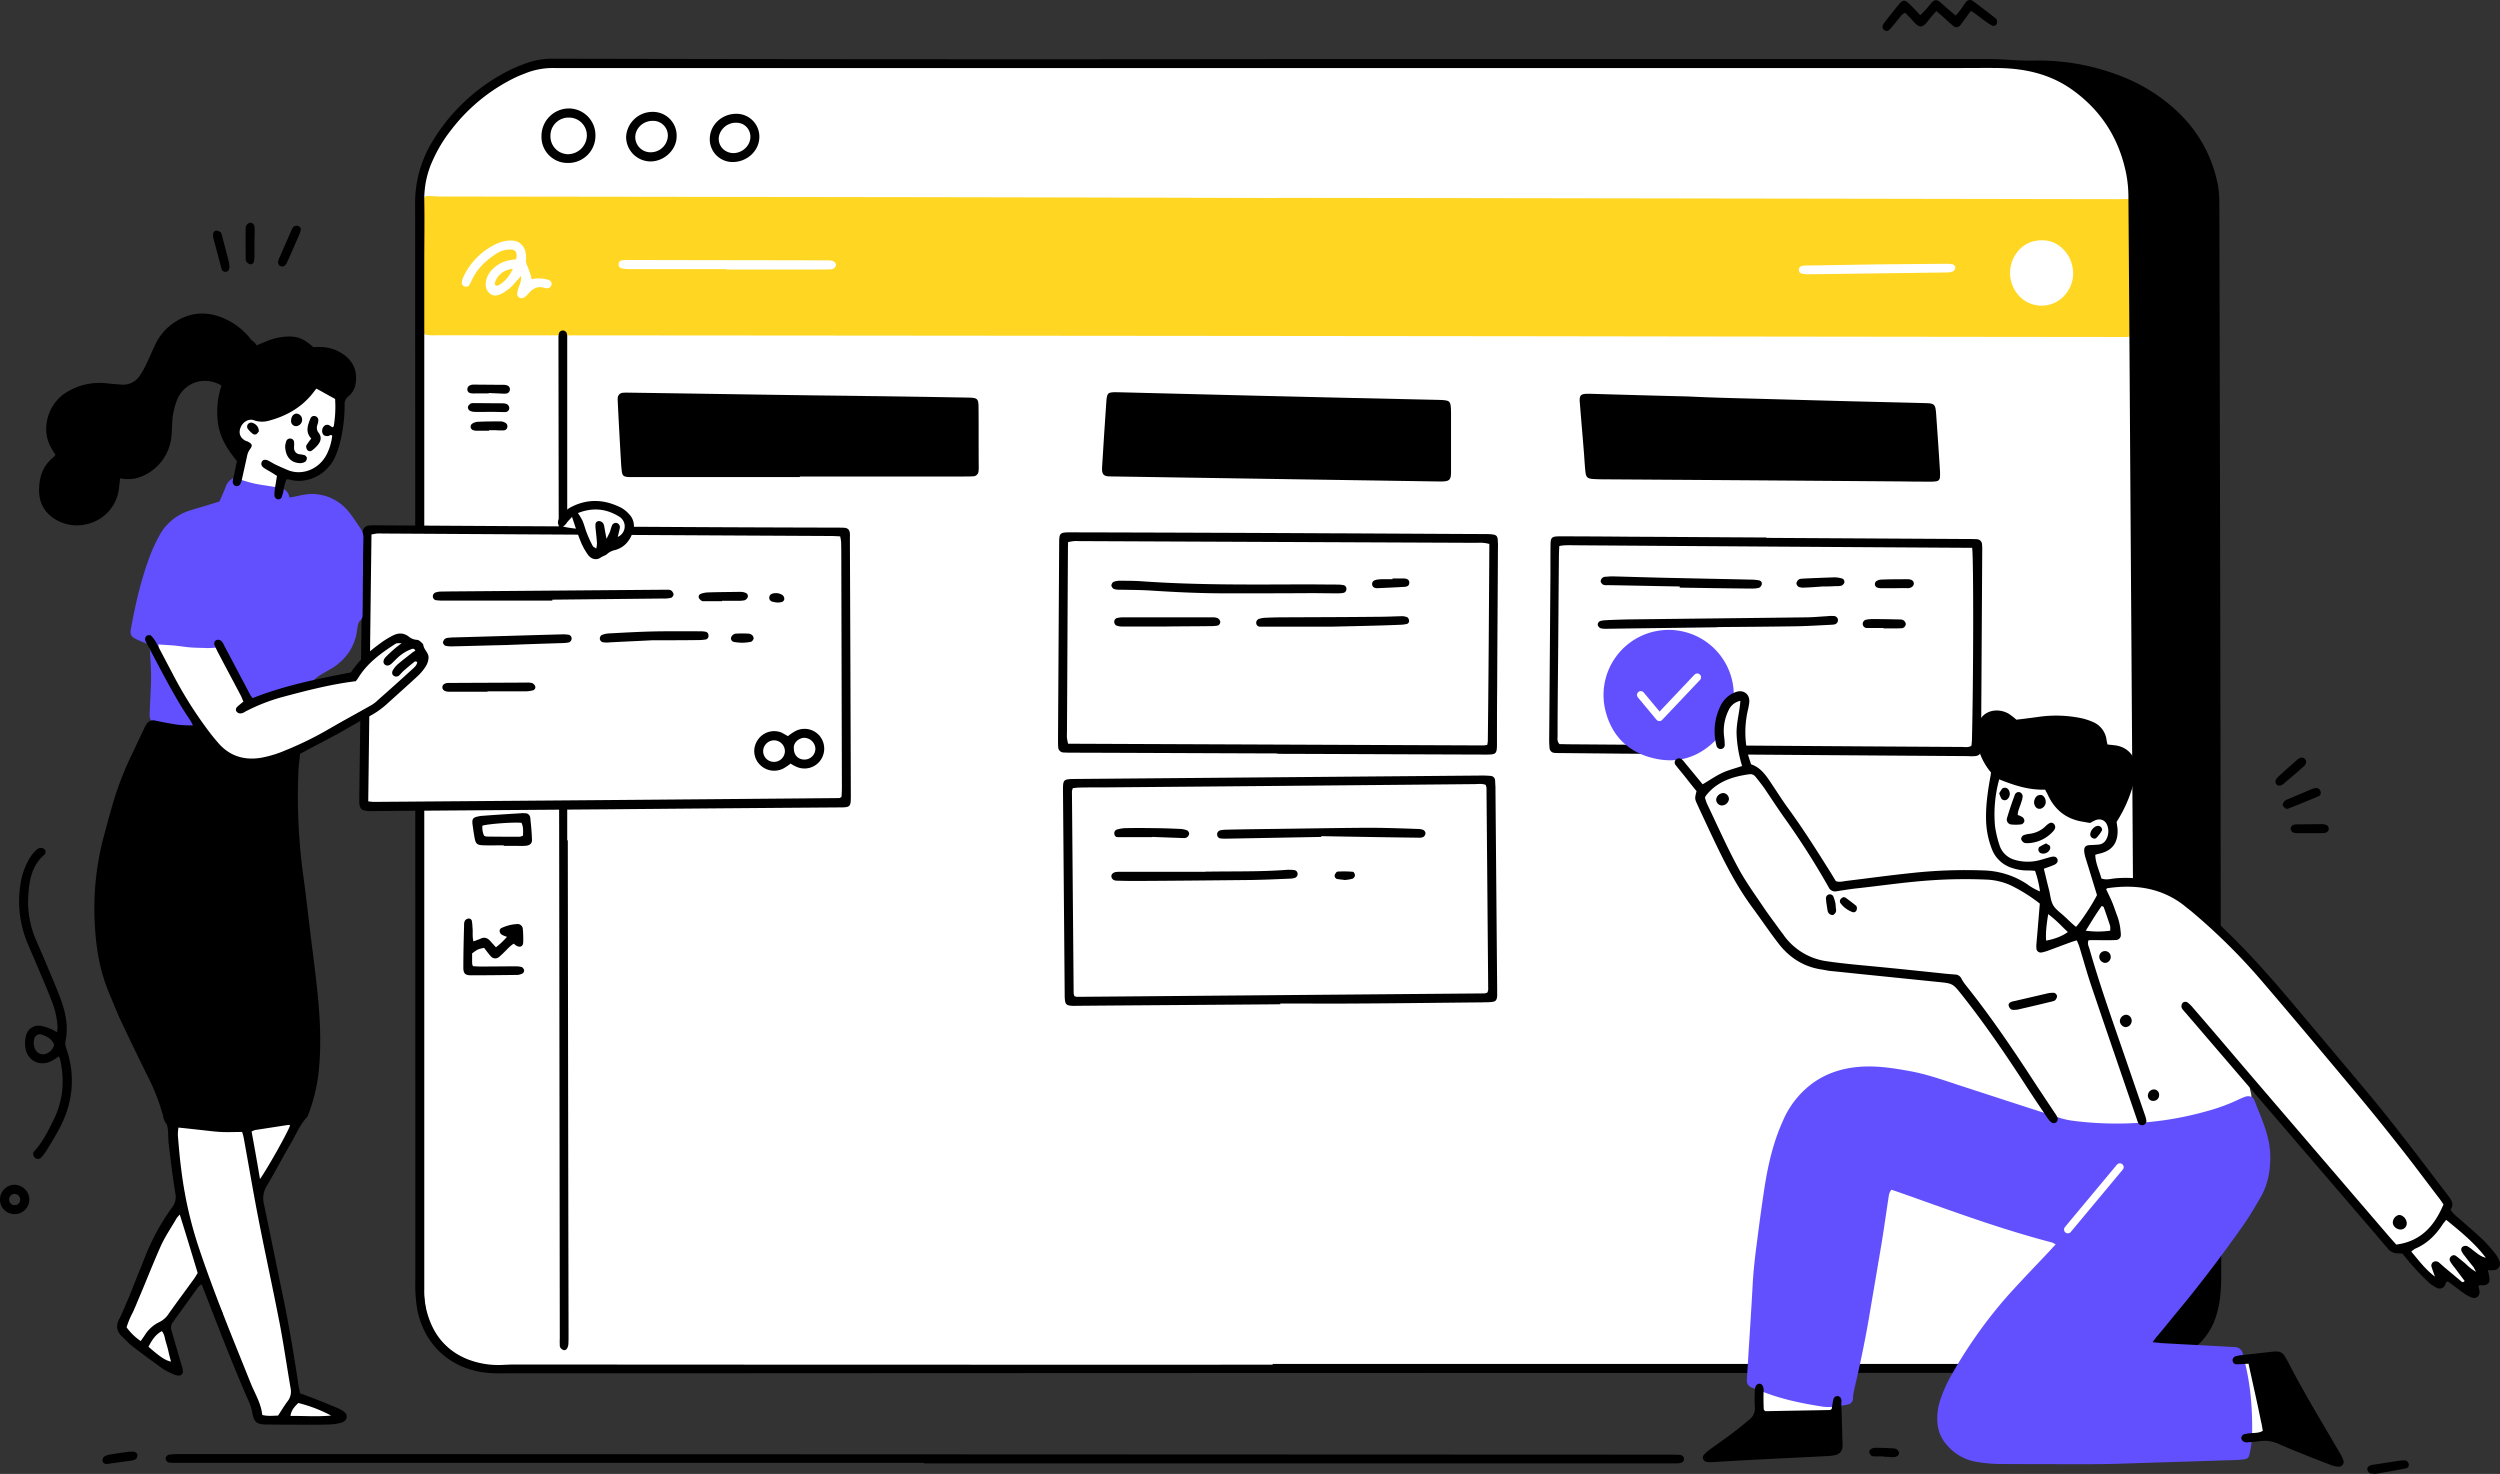 <svg xmlns="http://www.w3.org/2000/svg" viewBox="0 0 1311.65 773.3"><rect x="0" y="0" width="1311.65" height="773.3" fill="#333333" stroke="none"/><defs><style>.cls-1{fill:#fff;}.cls-2{fill:#ffd622;}.cls-3{fill:#6250fe;}.cls-4{fill:none;stroke:#fff;stroke-linecap:round;stroke-linejoin:round;stroke-width:4px;}</style></defs><g id="Layer_2" data-name="Layer 2"><g id="All"><g id="Flow"><g id="Flow-revision1"><g id="Flow-2" data-name="Flow"><g id="Main-Screen"><path id="Path" class="cls-1" d="M1097.8,710.5c-1.4,3-4.1,4.3-7.2,4.9-.5.1-1.1,0-1.4.3-2.6,2.3-5.7,1.7-8.7,1.7q-407.25-.15-814.5-.2a31.83,31.83,0,0,0-8.1.8c-1.9.5-4.1-.2-6.1-.4a19.62,19.62,0,0,1-10.3-4.8c-4.9-4.2-10.4-8.6-13.9-14.1-3-4.6-3.9-9.7-4.7-15.1a79.83,79.83,0,0,1-.8-12.9q-.15-279.6-.4-559.2c0-3.2-.4-6.4-.5-9.5a13.33,13.33,0,0,1,.3-2.8c3.2-14.2,9.6-26.8,19.7-37.2a167.34,167.34,0,0,1,22.1-19.1,41.69,41.69,0,0,1,11.8-6.2c5-1.6,10.1-3.9,15.4-1.7,1.4.6,3.2.3,4.8.3q54,0,108-.2c214.7-.3,429.4.3,644.1,0,1.9,0,3.8-.2,5.7-.2a61.09,61.09,0,0,1,8.6.6c4.7.8,9.4,2.1,14.1,3a79.3,79.3,0,0,1,23.1,9,40.09,40.09,0,0,1,12.9,11.3,95.69,95.69,0,0,1,7.1,10.8,108.56,108.56,0,0,1,10,25.9c1.4,6.1,2.8,12.1,4,18.3a49.13,49.13,0,0,1,.8,8.6c.1,9.1.2,18.2.1,27.4a220.93,220.93,0,0,0,2.2,32.5,148.47,148.47,0,0,1,1.6,21c-.1,8-.5,16-.5,24-.1,13.3-.1,26.6.1,39.8.4,21.8,1.4,43.5.3,65.3-.6,12.9-1.5,25.9-2.4,38.8-.6,9.1-1.4,18.2-2.2,27.3-.7,8.1-1.6,16.2-2.3,24.4s-1.3,16.3-1.5,24.4c-.7,22.5-1.1,45.1-1.6,67.7-.2,11.8-.2,23.7-.3,35.5a250.29,250.29,0,0,1-2.3,33.5,87.68,87.68,0,0,0-.8,11.5c.1,12.5.5,24.9.6,37.4a138.23,138.23,0,0,1-.6,15.8c-1.2,9.5-1.9,19.1-2.6,28.7-.7,8.8-3.8,16.8-7.7,24.5-2.3,4.5-5.7,7.2-10.7,7.9A25.76,25.76,0,0,0,1097.8,710.5Z"/><path id="Shape" class="cls-2" d="M670.5,103.8q220.2.3,440.5.7c1.8,0,3.5-.1,5.3-.1,2.3,0,3.2.8,3.3,3.1v5.8l.9,56.1c0,1.3.1,2.6,0,3.8-.1,2.6-.7,3.3-3.5,3.5-2.1.2-4.2.1-6.2.1q-154.8-.15-309.5-.4-286-.3-572-.5a38.46,38.46,0,0,1-4.8-.1c-2.9-.3-4.3-1.8-4.3-4.7,0-2.6.1-5.1.2-7.7.5-18.9,1-37.7,1.5-56.6v-1.4a2.62,2.62,0,0,1,2.8-2.6c2.2.1,4.5.3,6.7.3l215.9.3q111.6.15,223.1.5A.1.1,0,0,0,670.5,103.8ZM1087.7,144a18.75,18.75,0,0,0-2.9-10.4c-3.5-5.1-8.3-7.9-14.6-7.5s-10.8,3.6-13.7,9.1a17.66,17.66,0,0,0,3.5,20.7,16.12,16.12,0,0,0,22.5-.2A17.46,17.46,0,0,0,1087.7,144ZM279,146.5a52.71,52.71,0,0,0-2.2-6.7,6.61,6.61,0,0,1-.8-4.1,9.66,9.66,0,0,0-.1-2.4c-.6-4.5-3.6-7.3-8.2-7.1a18,18,0,0,0-6.5,1.4,35.71,35.71,0,0,0-18.3,18.2,6,6,0,0,0-.6,2.3,2.06,2.06,0,0,0,1.5,2.2,2,2,0,0,0,2.5-.9c.4-.6.7-1.4,1.1-2.1,2.7-6.1,7.3-10.5,12.7-14a13.2,13.2,0,0,1,7.2-2.4c3.2-.1,4.3,1.4,3.5,5.1-.9.1-1.8.3-2.7.4a16.81,16.81,0,0,0-10,5.2,11.13,11.13,0,0,0-3,5.4c-.6,2.7-.3,5.2,1.9,7s4.5,1,6.7-.2a24.33,24.33,0,0,0,6.9-5.9c.8-.9,1.6-1.8,2.8-3.1.2,2.6-.7,4.3-1.3,6.1a21.37,21.37,0,0,0-.8,3.2,2.32,2.32,0,0,0,3.4,2.1,9.62,9.62,0,0,0,2.2-1.8c2.4-2.9,5.2-4.7,9.2-3.2.1.1.3,0,.5,0a2.38,2.38,0,0,0,2.8-2c.2-1.1-.5-2-1.8-2.4A16.63,16.63,0,0,0,279,146.5Zm102.2-5.3v.2h50.9c1.3,0,2.6,0,3.8-.1a2.73,2.73,0,0,0,2.7-2.2c.1-1.1-1-2.2-2.5-2.4a28.1,28.1,0,0,0-2.9-.1c-34.5-.1-69.1-.1-103.6-.2a18.29,18.29,0,0,0-3.3.2,1.88,1.88,0,0,0-1.7,2,2,2,0,0,0,1.5,2.2,25.58,25.58,0,0,0,4.7.4Zm604-2.5-36.4.6a18.29,18.29,0,0,0-3.3.2,2,2,0,0,0-1.7,2,2,2,0,0,0,1.6,2.1,20.28,20.28,0,0,0,4.3.3l68-.9c1.6,0,3.2,0,4.8-.1a5.58,5.58,0,0,0,2.3-.6,2.71,2.71,0,0,0,1.1-1.9,2.1,2.1,0,0,0-1.3-1.7,20.28,20.28,0,0,0-4.3-.3Z"/><path class="cls-2" d="M269.1,141.1c-2.1,4.3-4.9,7.3-7.8,8.7a1.47,1.47,0,0,1-1.3-.1,1.37,1.37,0,0,1-.4-1.2,11.69,11.69,0,0,1,1.4-3A10.78,10.78,0,0,1,269.1,141.1Z"/><path d="M671.1,31h373.4c5.1,0,10.2.5,15.3.7,2.2.1,4.5.1,6.7.1a118.62,118.62,0,0,1,48.2,8.9,89.8,89.8,0,0,1,28.7,18.8,70.85,70.85,0,0,1,20.3,37.9,61.77,61.77,0,0,1,.7,10.5q.45,175.65.7,351.3l.3,208.8c0,7.4-.3,14.7-2.5,21.8a34.49,34.49,0,0,1-18.8,21.9,68,68,0,0,1-19.3,5.6c-6.5,1-13,1.6-19.5,2s-12.8,1.2-19.2.8c-6.9-.4-13.7.2-20.5.2q-354,0-707.9.2H269.4c-4.5,0-9,.2-13.4-.2-19.2-1.7-33.4-14.4-37.1-33.3a84.66,84.66,0,0,1-1-10c-.1-1.9,0-3.8,0-5.8q0-282.15-.1-564.4A61.77,61.77,0,0,1,227,74a98.86,98.86,0,0,1,39.6-36.8,82.91,82.91,0,0,1,9.7-4.1,39.27,39.27,0,0,1,13.6-2.3q190.8.45,381.2.2Zm-3.4,685v-.4h400.7a91.91,91.91,0,0,0,13.9-1c11-1.7,20.3-6.5,27.4-15.3a42.22,42.22,0,0,0,7.1-11.9c1.8-4.8,3.7-9.5,3.7-14.8q-.45-48.45-.7-96.9-1-161.7-2.1-323.5-.45-74.4-1-148.8a65.12,65.12,0,0,0-1.2-12.4c-3.7-18.2-12.9-32.8-28-43.7C1076,39,1063,36,1049.1,35.7c-7-.1-14.1,0-21.1,0q-368.55,0-737.2,0a38.35,38.35,0,0,0-15,2.7c-1.8.7-3.6,1.4-5.3,2.2a94,94,0,0,0-33.9,27.7,74.56,74.56,0,0,0-9.4,15.5,48.31,48.31,0,0,0-4.6,20.9c.2,11.4,0,22.7,0,34.1V676.3a44.35,44.35,0,0,0,1.1,10.9c3,12.1,9.7,21.1,21.5,25.9a44.53,44.53,0,0,0,18.8,3c2.1-.1,4.2-.2,6.2-.2Q469.1,716.05,667.7,716Z"/><path d="M419.6,250.3H329.9c-2.8-.2-3.4-.7-3.7-3.3-.2-1.6-.3-3.2-.4-4.8-.6-10.5-1.2-21.1-1.7-31.6a12.05,12.05,0,0,1,0-1.9,2.88,2.88,0,0,1,2.4-2.6,27.15,27.15,0,0,1,2.9-.1c29.3.4,58.5.9,87.8,1.3,12.8.2,25.6.3,38.4.5,17.4.2,34.8.5,52.3.8,5,.1,5.5.5,5.5,5.5.1,10.2,0,20.5.1,30.7a19.27,19.27,0,0,1-.1,2.4,2.84,2.84,0,0,1-2.8,2.7c-1.6.1-3.2.1-4.8.1H420C419.6,250,419.6,250.2,419.6,250.3Z"/><path d="M921.8,209.2l44.1,1.2c14.7.4,29.4.7,44.1,1.1,5,.1,5.4.6,5.8,5.5.7,9.9,1.4,19.8,2,29.7a24.09,24.09,0,0,1,0,3.8,2.14,2.14,0,0,1-1.8,2,18.29,18.29,0,0,1-3.3.2c-4.5,0-9,0-13.4-.1q-77.55-.6-155-1.1c-2.9,0-5.8,0-8.6-.2s-3.6-.9-3.9-3.8-.5-6.1-.7-9.1c-.7-8.9-1.5-17.8-2.2-26.8,0-.3-.1-.6-.1-1-.1-3.2.6-3.9,3.9-4h1.4c17.1.5,34.2,1,51.3,1.4,12.1.6,24.2.9,36.4,1.2Z"/><path d="M669.1,251.3q-41.7-.6-83.5-1.3c-1.4,0-2.9,0-4.3-.1-2.2-.2-3-1.2-3.1-3.4v-1c.7-11.3,1.4-22.7,2.2-34,.4-5.7.6-5.8,6.4-5.7l71.9,1.8c32,.8,63.9,1.5,95.9,2.2,6.5.2,6.6.3,6.7,6.9v31.7c-.1,3.3-1,4.1-4.4,4.2H754c-28.3-.4-56.6-.9-84.9-1.3Z"/><path d="M671.7,526.9c-35.2.3-70.4.5-105.6.8-1.3,0-2.6.1-3.8,0-2.7-.2-3.4-.8-3.6-3.4a19.27,19.27,0,0,1-.1-2.4c-.3-35.8-.6-71.7-.9-107.5,0-5.3.3-5.6,5.7-5.7l213.5-1.8a47,47,0,0,1,5.3.2,2.45,2.45,0,0,1,2.2,2.2c.1,1.1.1,2.2.2,3.4l.9,106.5v3.4c-.2,2.2-.8,2.9-2.9,3.1-1.6.2-3.2.1-4.8.2-21.9.2-43.8.5-65.7.6-13.4.1-26.9,0-40.3,0A.6.6,0,0,0,671.7,526.9Zm-108-4.3a3.71,3.71,0,0,0,1.4.4L779,521.2a4.76,4.76,0,0,0,1.4-.5,7.37,7.37,0,0,0,.4-1.4c-.3-35.3-.6-70.7-.9-106,0-.4-.3-.9-.4-1.5-2-.8-4.1-.4-6.1-.4q-96,.9-191.9,1.7c-5,0-9.9,0-14.9.1-1.2,0-2.5.2-3.7.3a9,9,0,0,0-.5,1.6c.3,35.3.6,70.7.9,106A6.58,6.58,0,0,0,563.7,522.6Z"/><path d="M670.3,395.3c-35.8-.1-71.6-.3-107.5-.4-1.6,0-3.2,0-4.8-.1a2.86,2.86,0,0,1-2.8-2.8c-.1-1.4-.1-2.9-.1-4.3.2-34.1.4-68.1.6-102.2,0-6,.2-6.2,6.2-6.2q68,.15,135.8.5c27,.1,54,.3,81.1.4a31,31,0,0,1,4.3.2c1.8.2,2.6.9,2.7,2.8a38.46,38.46,0,0,1,.1,4.8c-.1,24.5-.3,48.9-.4,73.4-.1,9.6-.1,19.2-.1,28.8,0,5.4-.4,5.7-5.8,5.7-36.5-.1-72.9-.3-109.4-.4A.31.31,0,0,0,670.3,395.3ZM781.4,285.4a18.08,18.08,0,0,0-6.3-.6l-208.3-.9c-1.1,0-2.2-.1-3.4,0-.9.1-1.8.3-3,.5-.1,1.9-.1,3.7-.1,5.4-.2,31.2-.3,62.4-.5,93.6,0,1.3-.1,2.6,0,3.8a22.6,22.6,0,0,0,.6,3l218,.9a14.81,14.81,0,0,0,1.9-.3,19.58,19.58,0,0,0,.3-2C781,354.4,781.2,320.1,781.4,285.4Z"/><path d="M926.7,282.2l105.6.6c1.6,0,3.2,0,4.8.1a2.8,2.8,0,0,1,2.8,2.8,28.1,28.1,0,0,1,.1,2.9c-.2,33.8-.4,67.5-.6,101.3,0,1.3,0,2.6-.1,3.8-.2,2-1.1,2.8-3.1,3a24.09,24.09,0,0,1-3.8,0q-91.2-.6-182.4-1.3l-30.7-.3c-1.3,0-2.6,0-3.8-.1a2.69,2.69,0,0,1-2.5-2.5,46.08,46.08,0,0,1-.2-5.3c.2-26.6.4-53.1.6-79.7.1-7,0-14.1.1-21.1,0-4.5.5-5,4.9-5,12.6,0,25.3.1,37.9.2,23.5.1,47,.3,70.6.4C926.7,282.1,926.7,282.1,926.7,282.2Zm108,5.2h-4.5q-101-.6-202-1.3c-2.4,0-4.8-.1-7.2,0a16.7,16.7,0,0,0-2.9.4c-.1,2-.2,3.8-.2,5.5-.2,20.5-.3,40.9-.5,61.4-.1,10.9-.2,21.7-.2,32.6,0,1.4-.4,2.9,1,4.4,1.6,0,3.5.1,5.4.1q77.7.6,155.4,1.1l50.4.3c1.6,0,3.2.4,4.9-.6a29.62,29.62,0,0,0,.3-3.1C1035.4,356.3,1035.5,292.3,1034.7,287.4Z"/><path d="M297.9,440.9q.15,129.75.4,259.6c0,1.6,0,3.2-.1,4.8a5.19,5.19,0,0,1-.7,2.2c-.3.5-1.1,1-1.5.9a3.27,3.27,0,0,1-1.9-1.2,2.69,2.69,0,0,1-.4-1.8c-.1-1.3,0-2.6,0-3.8q-.3-260-.7-519.8V177a12.25,12.25,0,0,1,.2-1.9,2.16,2.16,0,0,1,4.2-.1,6.15,6.15,0,0,1,.2,1.9v264Z"/><path d="M248.4,493.9c1.4-.5,2.6-.9,3.7-1.4,2.1-1,3.7-.4,5.1,1.2l3,3.3a37.77,37.77,0,0,0,5.8-5.5,11.6,11.6,0,0,1-2.7-1.1c-1.4-.9-1.6-2.8-.2-3.5a21.82,21.82,0,0,1,8.7-2.1,2.77,2.77,0,0,1,2.5,2.5,57.72,57.72,0,0,1,.2,7.2c-.1,2.1-1.7,2.8-3.7,1.6a9,9,0,0,1-1.2-1c-2,1.1-3.4,2.9-5,4.4a34.46,34.46,0,0,1-2.8,2.6,3,3,0,0,1-4.3-.4c-1.3-1.4-2.4-3-3.5-4.4-3.3.7-3.3.7-6.3,2.9v5.1a7.32,7.32,0,0,0,.4,1.6c1.4.1,2.8.2,4.2.2,5.9,0,11.8-.1,17.7-.1a12,12,0,0,1,3.8.4,2.56,2.56,0,0,1,1.2,1.8,1.76,1.76,0,0,1-.8,1.5,6.49,6.49,0,0,1-2.7.8c-8.1.1-16.3.2-24.4.2-3.1,0-4-1-4-4.1,0-7.5.2-15,.4-22.5a3.62,3.62,0,0,1,.6-2.3,2.88,2.88,0,0,1,2-.9,1.87,1.87,0,0,1,1.4,1,23.28,23.28,0,0,1,.4,3.8C248.2,489.1,247.7,491.3,248.4,493.9Z"/><path d="M284.1,71.3a14.45,14.45,0,0,1,14.3-14.4,14,14,0,0,1,14,14,14.25,14.25,0,0,1-14.6,14.6A13.66,13.66,0,0,1,284.1,71.3Zm4.7-.1a9.34,9.34,0,0,0,9.1,9.7,10,10,0,0,0,10-9.6,9.33,9.33,0,0,0-9.2-9.6A9.47,9.47,0,0,0,288.8,71.2Z"/><path d="M264.4,443.5c-3.5,0-7,.1-10.6,0s-4.3-.7-4.9-4.5c-.4-2.2-.7-4.4-1-6.6-.3-2.7.3-3.5,2.8-4a13.51,13.51,0,0,1,2.8-.4c6.5-.5,13.1-.9,19.6-1.3a9.64,9.64,0,0,1,2.4,0,2.55,2.55,0,0,1,2.7,2.3c.4,3.8.8,7.6.9,11.5.1,1.9-.9,2.9-2.9,3.2a30.88,30.88,0,0,1-4.3.1h-7.7Zm9.2-11.8c-4.1-.4-17.1.5-20.5,1.5a10.45,10.45,0,0,0,.9,5.3c.5.2.8.3,1.1.4,5.9.1,11.8.1,17.6.1a5.78,5.78,0,0,0,1.7-.6C274.5,435.9,274.6,433.7,273.6,431.7Z"/><path d="M341.1,84.7a12.89,12.89,0,0,1-12.6-13,13.86,13.86,0,0,1,14-13,12.43,12.43,0,0,1,12.5,13C354.9,78.8,348.3,84.8,341.1,84.7Zm9.3-13.4a7.71,7.71,0,0,0-7.8-7.9c-5.1-.1-9.4,3.9-9.3,8.8a8,8,0,0,0,8.1,7.7A9,9,0,0,0,350.4,71.3Z"/><path d="M386.5,59.7A12,12,0,0,1,398.4,72c-.1,7.2-6.5,13-13.9,13a11.93,11.93,0,0,1-12.1-12.5C372.7,65.2,379,59.6,386.5,59.7Zm7.2,12.2a7.4,7.4,0,0,0-4.3-6.9,9.12,9.12,0,0,0-11.8,5.2,7.32,7.32,0,0,0,3.7,9.3C386.7,82.2,393.6,77.9,393.7,71.9Z"/><path d="M252.5,421.5c-3.8-.2-7.7-.3-11.5-.5-2.2-.1-2.9-.8-3.2-2.9a82.65,82.65,0,0,1-.5-8.6,2.46,2.46,0,0,1,2.3-2.6,12.1,12.1,0,0,1,1.9-.1l20.1,1.2a28.5,28.5,0,0,1,2.9.3,2.62,2.62,0,0,1,2.5,3,66.08,66.08,0,0,1-.3,7.7,2.87,2.87,0,0,1-3.2,2.9c-3.7.1-7.3,0-11,0Zm9.3-5c.5-1.3.9-2.6-.3-3.8-7.5-1-18.1-1.4-19.3-.5a20.78,20.78,0,0,0,0,2.5,2.57,2.57,0,0,0,.5,1.2C247.2,416.9,257.7,417.2,261.8,416.5Z"/><path d="M256.3,216.1c-2.4,0-4.8.1-7.1,0a6.26,6.26,0,0,1-2.7-.6,2.17,2.17,0,0,1-1-1.9c0-.6.7-1.3,1.3-1.8a3.61,3.61,0,0,1,1.8-.3c5.1,0,10.2.1,15.3.1a6.75,6.75,0,0,1,1.4.2,2.44,2.44,0,0,1,1.9,2.4,2.12,2.12,0,0,1-2.2,2c-2.1,0-4.1-.1-6.2-.1Z"/><path d="M256.4,206.4h-6.7a12.89,12.89,0,0,1-2.8-.1,2,2,0,0,1-1.7-2,2.25,2.25,0,0,1,1.6-2.2,4,4,0,0,1,1.9-.3c5.3,0,10.5.1,15.8.1a5.26,5.26,0,0,1,1.8.4,2.09,2.09,0,0,1,1.2,2.3,2.23,2.23,0,0,1-1.9,1.9,19.22,19.22,0,0,1-2.4,0l-6.7-.3A.31.31,0,0,0,256.4,206.4Z"/><path d="M256.5,226h-6.2a5.87,5.87,0,0,1-2.3-.4,1.93,1.93,0,0,1-.4-3.2,5.82,5.82,0,0,1,3.1-1.1c4-.2,7.9-.2,11.9-.2a4.65,4.65,0,0,1,2.3.6,2.14,2.14,0,0,1,1.3,2.3,2,2,0,0,1-1.9,1.8,30.88,30.88,0,0,1-4.3-.1h-3.3C256.5,225.9,256.5,225.9,256.5,226Z"/><path d="M693.2,439.1l-48.9.9a23.81,23.81,0,0,1-3.8-.1,2,2,0,0,1-1.9-1.8,2.19,2.19,0,0,1,1.8-2.5,18.41,18.41,0,0,1,3.3-.3c8.3-.2,16.6-.3,24.9-.4,16.3-.2,32.6-.5,48.9-.6,8.6,0,17.2.3,25.9.6a9.12,9.12,0,0,1,3.3.5,2.3,2.3,0,0,1,1.2,1.8,2.52,2.52,0,0,1-1.1,1.9,5.19,5.19,0,0,1-2.8.4c-16.9-.2-33.9-.5-50.8-.8Z"/><path d="M632.5,457.3h1.9c13.4-.2,26.9.1,40.3-.9a20.62,20.62,0,0,1,4.3.1,2,2,0,0,1,1.8,1.9,2.09,2.09,0,0,1-1.5,2.2,9,9,0,0,1-2.8.4c-6.9.3-13.7.6-20.6.7-19.5.2-39,.4-58.5.5-3.2,0-6.4,0-9.6-.1a19.27,19.27,0,0,1-2.4-.1,2.46,2.46,0,0,1-2.3-2.1c-.1-1.2.9-2.2,2.5-2.4a12.1,12.1,0,0,1,1.9-.1h45Z"/><path d="M604.5,439.2H586.3a1.63,1.63,0,0,1-1.6-1.5,2,2,0,0,1,1.1-2.4,19.5,19.5,0,0,1,4.2-.8q7.65-.15,15.3,0c4.6,0,9.2.2,13.9.4a11.1,11.1,0,0,1,3.7.8,2.28,2.28,0,0,1,1,1.9,2.83,2.83,0,0,1-1.3,1.8,3.61,3.61,0,0,1-1.8.3l-16.2-.6C604.5,439,604.5,439.1,604.5,439.2Z"/><path d="M705.5,461.7c-1.3-.2-2.6-.3-3.8-.5a1.75,1.75,0,0,1-1.4-2.2c.3-.7.9-1.6,1.4-1.7a54.76,54.76,0,0,1,8.1.1c.5,0,1.1,1.2,1.1,1.8a2.3,2.3,0,0,1-1.2,1.8A20.48,20.48,0,0,1,705.5,461.7Z"/><path d="M646.8,311.3c-15.9.1-29.8-.6-43.7-1.5-5.1-.3-10.2-.3-15.4-.4a9.08,9.08,0,0,1-3.3-.4,2.69,2.69,0,0,1-1.3-1.8,2.52,2.52,0,0,1,1.1-1.9,8.66,8.66,0,0,1,3.2-.6c4,0,8,0,12,.3,28.4,2,56.9,1.7,85.4,1.6,5.6,0,11.2.1,16.8.1a17.61,17.61,0,0,1,3.3.3,1.89,1.89,0,0,1,1.5,2.1,2,2,0,0,1-1.8,2,18.29,18.29,0,0,1-3.3.2c-4.5,0-9-.1-13.4-.1C673.6,311.3,659.2,311.3,646.8,311.3Z"/><path d="M698.1,328.8h-37a2,2,0,0,1-2-1.7,2.21,2.21,0,0,1,1.8-2.5,12.57,12.57,0,0,1,3.3-.5c2.6-.1,5.1-.2,7.7-.2,17.1-.1,34.2-.1,51.3-.3,4,0,8-.2,12-.3a6.78,6.78,0,0,1,3.2.6c.5.2.9,1.3.9,2a1.66,1.66,0,0,1-1,1.4,15.83,15.83,0,0,1-3.8.5C722.6,328.3,710.8,328.5,698.1,328.8Z"/><path d="M612.1,328.7h-23a8.92,8.92,0,0,1-2.8-.3,2.16,2.16,0,0,1-1.7-2.1,2.05,2.05,0,0,1,1.6-2.1,19.67,19.67,0,0,1,2.4-.3H636a6.58,6.58,0,0,1,2.8.4,3,3,0,0,1,1.4,1.7,2,2,0,0,1-1.3,2.2,18.41,18.41,0,0,1-3.3.3c-7.9.1-15.7.1-23.5.2Z"/><path d="M730.6,303.5h5.7c2.1,0,3.1.8,3.1,2.2s-.8,2.1-2.6,2.2c-4.8.3-9.6.5-14.3.7-1.7,0-2.6-.9-2.6-2.2s.9-2,2.6-2.3a19.42,19.42,0,0,1,2.4-.2h5.7Z"/><path d="M901.1,329.1c-19.4.3-38.7.5-58.1.8a11.94,11.94,0,0,1-3.3-.3,2.77,2.77,0,0,1-1.4-1.6,2,2,0,0,1,1.4-2.2,13.51,13.51,0,0,1,2.8-.4c3.7-.2,7.4-.3,11-.4,31.2-.4,62.4-.7,93.6-1.1,3.8,0,7.7-.4,11.5-.6a19,19,0,0,1,3.4-.1,2.21,2.21,0,0,1,2.3,2,2.28,2.28,0,0,1-1.8,2.4,12.25,12.25,0,0,1-1.9.2c-6.2.3-12.5.7-18.7.8-13.6.2-27.2.3-40.8.4Z"/><path d="M881.3,307.7c-12.6-.2-25.2-.5-37.8-.7a5.66,5.66,0,0,1-2.3-.2,2.91,2.91,0,0,1-1.4-1.7,2.6,2.6,0,0,1,1-2,2.73,2.73,0,0,1,1.8-.5c1.1-.1,2.2-.2,3.3-.2,11.8.3,23.6.7,35.4.9,12.3.3,24.6.5,36.9.8a24.18,24.18,0,0,1,4.7.4,1.73,1.73,0,0,1,1.4,2.2,2.69,2.69,0,0,1-1.4,1.7,15.81,15.81,0,0,1-3.8.4c-12.6-.1-25.2-.3-37.9-.5A1.27,1.27,0,0,0,881.3,307.7Z"/><path d="M956.2,307.7c-3.9.3-6.8.5-9.7.6a6.58,6.58,0,0,1-2.8-.4,2.47,2.47,0,0,1-1.2-1.9,3.09,3.09,0,0,1,1.2-1.9c.4-.4,1.2-.4,1.8-.5,5.7-.3,11.5-.5,17.2-.7a15.87,15.87,0,0,1,3.7.6,1.8,1.8,0,0,1,1.2,2.3,2.65,2.65,0,0,1-1.6,1.5,8.83,8.83,0,0,1-2.8.2C960.5,307.7,957.8,307.7,956.2,307.7Z"/><path d="M988.2,329.5h-8.6a2.21,2.21,0,0,1-2.3-2,2.27,2.27,0,0,1,1.9-2.4,18.41,18.41,0,0,1,3.3-.3c4.6,0,9.3.1,13.9.2a6.15,6.15,0,0,1,1.4.1,2.64,2.64,0,0,1,2.1,2.3,2.35,2.35,0,0,1-2.1,2.2c-1.6.1-3.2.1-4.8.1h-4.8Z"/><path d="M993.7,308.6H987a5.87,5.87,0,0,1-2.3-.4,2,2,0,0,1-.4-3.2,5.09,5.09,0,0,1,2.6-.9c4.6-.2,9.3-.2,13.9-.2,2,0,3.1.7,3.3,2s-1.1,2.7-3.2,2.7c-2.4-.1-4.8,0-7.2,0Z"/></g><g id="Card"><path class="cls-1" d="M196.2,277.52c1.9,1.7,4.3,1.9,6.9,1.9q117.75-.3,235.6-.5c3.9,0,4.6,1,4.5,4.3v1.9q.3,66,.7,132a6.53,6.53,0,0,1,0,1.4,2.56,2.56,0,0,1-2,2.4c-.5.1-.9.1-1.4.2h-2.4l-136.7,1.2-102.2.9c-1.6,0-3.2,0-4.8-.1a2.15,2.15,0,0,1-2-2.3c0-1.8.1-3.5.1-5.3q.45-66,1-132c0-1.1,0-2.2.1-3.4S194.5,277.92,196.2,277.52Z"/><path d="M317.3,424.62l-119.5.9c-1.6,0-3.2.1-4.8,0-3.2-.2-4.3-1.3-4.5-4.4v-2.9q.9-67.65,1.7-135.3c0-1.3,0-2.6.1-3.8a3.5,3.5,0,0,1,3.4-3.4,38.46,38.46,0,0,1,4.8-.1q71.7.45,143.5.8,48.45.3,96.9.4c1.4,0,2.9,0,4.3.1,1.7.2,2.5,1.1,2.7,2.9a19.22,19.22,0,0,1,0,2.4q.3,67.65.5,135.3c0,5.9-.2,6.1-6.3,6.1q-61.35.45-122.8,1Zm-124.1-4.2a21.59,21.59,0,0,0,2.9.3q122.1-.9,244.3-2c.3,0,.5-.3,1.1-.6.1-1.5.2-3.2.2-5-.1-39.4-.2-78.7-.3-118.1,0-3.5,0-7-.1-10.6a20.73,20.73,0,0,0-.5-3c-1.8-.1-3.3-.2-4.9-.2q-117.6-.6-235.2-1.3a28.05,28.05,0,0,0-2.9,0c-.9.1-1.8.3-2.9.5C194.3,327.32,193.8,373.62,193.2,420.42Z"/><path d="M289.8,315.12H233.2a31,31,0,0,1-4.3-.2,2,2,0,0,1-1.8-1.9,2.17,2.17,0,0,1,1.5-2.2,10.62,10.62,0,0,1,1.9-.4c1.1-.1,2.2,0,3.4-.1l112.8-.9h3.8a2.73,2.73,0,0,1,1.8.5,3.41,3.41,0,0,1,1.1,1.9,2.38,2.38,0,0,1-1.2,1.8,15.33,15.33,0,0,1-4.3.4l-58.1.6Z"/><path d="M413.4,386.22a28.52,28.52,0,0,1,3.3-2.3,10.35,10.35,0,0,1,13.1,1.9,10.53,10.53,0,0,1,.8,12.9,10.33,10.33,0,0,1-12.7,3.6,19.38,19.38,0,0,1-3.1-1.7,32.12,32.12,0,0,1-3,2.1,10.47,10.47,0,0,1-13.2-1.6,10.14,10.14,0,0,1-1.1-12.8,10.33,10.33,0,0,1,12.7-3.9C411.1,384.92,412.1,385.52,413.4,386.22Zm-1.6,8.1a5.72,5.72,0,0,0-5.6-5.9,5.78,5.78,0,0,0-5.8,5.7,5.62,5.62,0,0,0,5.4,5.6A5.71,5.71,0,0,0,411.8,394.32Zm4.7-1.6c0,3.4,2.2,5.8,5.6,5.8a5.72,5.72,0,0,0,5.7-5.8,6,6,0,0,0-5.5-5.6C419.6,386.92,416.1,389.42,416.5,392.72Z"/><path d="M265.7,338.42c-9.4.2-18.8.5-28.2.7a15.83,15.83,0,0,1-3.8-.3,2.5,2.5,0,0,1-1.3-1.7,3.23,3.23,0,0,1,1-1.9,3.51,3.51,0,0,1,1.8-.6c1.1-.1,2.2-.2,3.3-.2,18.8-.5,37.7-1.1,56.5-1.6a18.29,18.29,0,0,1,3.3.2,2,2,0,0,1,1.6,2.1,2.13,2.13,0,0,1-1.8,2,24.33,24.33,0,0,1-3.8.3c-9.4.3-19,.6-28.6,1Z"/><path d="M342.3,335.92c-7.4.4-14.9.7-22.4,1.1a12,12,0,0,1-3.8-.1,2.25,2.25,0,0,1-1.4-1.7,2.38,2.38,0,0,1,.9-2,11.62,11.62,0,0,1,4.1-.9c7.3-.4,14.7-.8,22-1,8.5-.2,16.9-.1,25.4-.1a14.15,14.15,0,0,1,2.9.2,1.88,1.88,0,0,1,1.7,2,1.83,1.83,0,0,1-1.5,2.1,23.4,23.4,0,0,1-3.8.3C358.4,335.92,350.4,335.92,342.3,335.92Z"/><path d="M255.8,362.92H235.3c-2-.1-3.1-.9-3.2-2.2s1-2.3,2.9-2.4h1.4c13.4-.1,26.8-.1,40.1-.2a8.61,8.61,0,0,1,2.8.3,3.35,3.35,0,0,1,1.5,1.6,1.72,1.72,0,0,1-1.3,2.2,15.68,15.68,0,0,1-3.7.5H255.7C255.8,362.82,255.8,362.82,255.8,362.92Z"/><path d="M378.8,315.42h-9.1c-.5,0-1.1.1-1.4-.1a4.63,4.63,0,0,1-1.6-1.5,1.68,1.68,0,0,1,1.1-2.3,12.1,12.1,0,0,1,3.7-.7c5.6-.2,11.2-.2,16.8-.3a6.92,6.92,0,0,1,2.8.5,1.84,1.84,0,0,1,1.2,2.3,3.12,3.12,0,0,1-1.6,1.6,13.33,13.33,0,0,1-2.8.3h-9.1Z"/><path d="M389.5,337.22a28.72,28.72,0,0,1-4.4-.4,2,2,0,0,1-1.6-2.1,2.94,2.94,0,0,1,1.3-1.8,2.73,2.73,0,0,1,1.8-.5,54.19,54.19,0,0,1,5.7,0,3.41,3.41,0,0,1,2.2.7,2.46,2.46,0,0,1,.9,1.9,2.83,2.83,0,0,1-1.3,1.7A27.9,27.9,0,0,1,389.5,337.22Z"/><path d="M407.8,316.12a12.82,12.82,0,0,1-2.7-.5,2.09,2.09,0,0,1-1.5-2.2,2.23,2.23,0,0,1,1.8-2,6.27,6.27,0,0,1,5,.7,2.65,2.65,0,0,1,1.1,1.9,1.85,1.85,0,0,1-1.7,1.9A6.8,6.8,0,0,1,407.8,316.12Z"/></g><g id="Woman1"><path class="cls-1" d="M106.3,669.4c-1.1,1-1.8,1.4-2.3,2-3.9,5.4-7.9,10.9-11.7,16.4-.8,1.2-1.5,2.5-2.2,3.7a11.16,11.16,0,0,0-1.4,7.4,54.81,54.81,0,0,1,.5,5.7,25.31,25.31,0,0,0,2.2,9.3,14.26,14.26,0,0,1,.9,2.7,2.33,2.33,0,0,1-2.6,2.6,4,4,0,0,1-1.8-.7c-6.4-4.5-12.8-9.1-19.1-13.7-.8-.6-1.4-1.3-2.1-1.9a6.57,6.57,0,0,1-1.9-7,27.4,27.4,0,0,1,1.5-4c5.3-12.5,10.5-25,15.9-37.5a73.6,73.6,0,0,1,10.2-17.3c.9-1.1,1.7-2.3,2.7-3.4,1.9-2,2.4-4.1,1.8-7a244.37,244.37,0,0,1-4.6-29.3c-.1-1.4-.3-2.9-.3-4.3a2.21,2.21,0,0,1,2.8-2.4,12.38,12.38,0,0,0,4.7,0c4.6-.5,9.2-.8,13.9-1.2,6.1-.5,12.1-1,18.2-1.4,1.4-.1,2.9-.3,4.3-.4,5.4-.4,10.8-.7,16.3-1.1a16.09,16.09,0,0,1,3.8,0,2.24,2.24,0,0,1,1.7,2.9c-.3.7-.7,1.5-1,2.2A337.47,337.47,0,0,1,136,625.1a5.64,5.64,0,0,0-.9,5c1.4,6.9,2.7,13.8,4.2,20.7,2.4,10.9,4.8,21.8,7.4,32.7,1.7,7,2.6,14.1,3.7,21.2,1.2,7.7,2.8,15.4,4.2,23.1.1.8.5,1.5.6,2.3a5.78,5.78,0,0,0,3.9,4.5c2.3.8,4.5,1.7,6.7,2.6l9.3,3.9a21.16,21.16,0,0,1,2.1,1.1,2.36,2.36,0,0,1,1.2,2.4,2.13,2.13,0,0,1-1.9,1.9,13.33,13.33,0,0,1-2.8.3c-11.3,0-22.7.1-34,.1-3.7,0-4.8-1.1-5.4-4.7a38.46,38.46,0,0,1-.8-4.7c-.4-5.5-2.2-10.6-4.4-15.6-3.6-8.2-7.4-16.3-11.1-24.4-1.1-2.4-3.2-4.6-1.2-7.5.2-.3,0-1-.1-1.4C113.4,682.1,110.2,675.9,106.3,669.4Z"/><path class="cls-1" d="M131.8,370.8a65.89,65.89,0,0,0,6.4-2.5c5.3-2.7,11-4.2,16.7-5.7,6-1.6,12.1-2.9,18.2-4.1a37.23,37.23,0,0,1,5.7-.8,9.06,9.06,0,0,0,6.9-3.7c2-2.5,4.2-4.8,6.4-7.1a50.22,50.22,0,0,1,13.5-9.8c2.3-1.2,4.6-1.6,6.5.6a4,4,0,0,0,3.4,1.3,6.68,6.68,0,0,1,5,2.4,6.18,6.18,0,0,1,.8,8.3,21.69,21.69,0,0,1-3.5,3.9A144.44,144.44,0,0,0,204.1,367a34.45,34.45,0,0,1-9,7.1c-8.9,5-17.7,10.2-27.1,14.3a57,57,0,0,1-9,3.3,109.69,109.69,0,0,0-13.8,5.4,62.39,62.39,0,0,1-9.4,3.5,17.31,17.31,0,0,1-15.1-2.3c-3.3-2.3-6.6-4.6-9.1-7.8-4.6-5.7-9-11.6-13.5-17.4-.9-1.2-1.7-2.4-1.1-4a3.17,3.17,0,0,0-.7-3.1l-2.4-3.6A263.93,263.93,0,0,1,79.8,339a8.42,8.42,0,0,1-.8-2.7,2.14,2.14,0,0,1,2.1-2.2c3.2.6,6.4-.2,9.5-.4,5.8-.2,11.5.8,17.2,1.3a10.61,10.61,0,0,1,8.2,5.2c1.6,2.6,3,5.2,4.4,8s2.6,5.8,4.1,8.7C126.9,361.6,129.3,366,131.8,370.8Z"/><path class="cls-1" d="M148.8,251c-.9,2.3-1.7,4.5-2.7,6.7-1.2,2.7-2.2,3.2-4.9,2.5-4.6-1.3-9.2-2.7-13.8-4.1-1.8-.6-2.5-1.7-2.3-3.7.3-2.7.9-5.4,1.4-8s1-5,1.4-7.5a3.75,3.75,0,0,0-.1-.8,5,5,0,0,0-1-1.3c-4.7-3.4-2.9-12.6,1-15.9a3.86,3.86,0,0,1,3.5-1.1,5.51,5.51,0,0,0,3.6-.8c7.9-3.9,15.8-7.7,23.7-11.5a25.79,25.79,0,0,1,10.6-2.9c5.6-.1,9.1,2.8,9.6,8.4a58.15,58.15,0,0,1-2.2,22.3,29.17,29.17,0,0,1-8.6,13.1,18.64,18.64,0,0,1-14,5.1C152.4,251.3,150.7,251.1,148.8,251Z"/><path class="cls-1" d="M302.8,277.4a54.82,54.82,0,0,1-6.4-.9c-2.1-.5-2.7-2.4-1.3-4a17.52,17.52,0,0,1,4.8-3.8,30.08,30.08,0,0,1,17.2-3c4.5.5,8,3,10.7,6.6a6.92,6.92,0,0,1,1.1,6.8,34.12,34.12,0,0,1-2.2,4.8c-1.4,2.4-2.1,2.6-5,1.4a8.11,8.11,0,0,0-1.1-.3,55.83,55.83,0,0,1-3.7,4.8c-3.5,3.9-6.4,3.7-9.1-.8a85.81,85.81,0,0,1-3.7-8.2C303.6,279.6,303.2,278.4,302.8,277.4Z"/><path class="cls-3" d="M83.15,338.1c.3,4.6.5,8.5.8,12.7,1.9,1.3,2.7,3.6,3.7,5.7a74.56,74.56,0,0,0,5.1,9.2c2.5,3.9,5.3,7.6,7.9,11.5.5.8,1.1,1.6,1.5,2.4a2.36,2.36,0,0,1-1.9,3.2,6.08,6.08,0,0,1-1.9-.1c-5.2-1-10.3-2-15.5-3.1-3.6-.8-4.5-1.8-4.3-5.7.2-5.8.6-11.5.7-17.3.1-4.8-.3-9.6-.5-14.4-.1-1.3-.4-2.5-.6-4-2.2-.9-4.4-1.8-6.6-2.8-2.7-1.3-3.4-2.5-2.9-5.3,2.5-13.7,5.6-27.2,10.7-40.2a84.85,84.85,0,0,1,4.1-8.6,27.44,27.44,0,0,1,16.6-13.6c4.9-1.5,9.8-2.9,15.1-4.6,1-2.3,2.2-4.9,3.2-7.5a8,8,0,0,1,4.5-5c3.5,1.1,6.8,2.2,10.2,3,3.1.7,6.3,1.1,9.4,1.6a27,27,0,0,0,2.8.4c3.2.4,5.9,1.5,6.6,5.4a39.1,39.1,0,0,0,3.9-.7c3.4-.7,6.9-1.5,10.4-1a24.72,24.72,0,0,1,16.8,9.2c2.2,2.7,4.1,5.7,6.1,8.6a8.83,8.83,0,0,1,1.6,5.9c-.1,5.6-.2,11.2-.2,16.8-.1,7.4-.1,14.7-.2,22.1,0,1.4,0,2.8-1.4,3.8a4.8,4.8,0,0,0-1.1,2.5c-.4,1.7-.5,3.5-.9,5.2-1.7,7.4-6.1,12.9-12.3,17l-2.1,1.2c-7,4-7,4-11.3,9.6-3.2.8-6,1.7-9,2.4-4,.9-8.1,1.7-12.2,2.5-2.3.5-4.7,1-7.1,1.4s-3.2.1-4.2-2.1c-2.8-5.7-5.5-11.5-8.2-17.3-1.2-2.6-2.3-5.3-3.5-8.1-2.9-.5-5.7.1-8.6,0-2.7-.1-5.4-.1-8.1-.3-2.9-.2-5.7-.7-8.6-1C89.25,338.5,86.55,338.4,83.15,338.1Z"/><path d="M101.21,380.59a22.86,22.86,0,0,0-1.3-2.5c-7.2-10.6-13.1-22-19.1-33.3-1.3-2.4-2.5-4.8-3.8-7.2a5.15,5.15,0,0,1-.9-2.2,2.28,2.28,0,0,1,1-1.9c.5-.3,1.8-.4,2.1,0a15,15,0,0,1,2.8,3.8c2.8,5.2,5.5,10.5,8.3,15.7a210.54,210.54,0,0,0,18.2,29.3q2.85,3.9,6,7.5c6.1,7.1,14,9.3,22.9,7.7a58.42,58.42,0,0,0,12.3-3.8,178.16,178.16,0,0,0,23.2-11.4c7.2-4.2,14.5-8.1,21.7-12.2a18.19,18.19,0,0,0,3.8-2.9c5.9-5.2,11.7-10.4,17.5-15.7,1.2-1.1,2.7-2.2,3-4a1.11,1.11,0,0,0-1.8,0c-1.9,1.5-3.7,3-5.5,4.6-.7.6-1.3,1.4-2,2.1a2.34,2.34,0,0,1-3,.4c-1-.7-1.2-2-.2-3.4a13.22,13.22,0,0,1,2.2-2.6c2.3-2,4.7-3.8,7.1-5.7a14.32,14.32,0,0,1,2.2-1.5c-.6-1.4-1.5-1-2.1-.8a21.15,21.15,0,0,0-7.6,4.9c-1,.9-1.8,1.8-2.8,2.7-1.2,1.1-2.5,1.3-3.5.5s-1-2.3.3-3.8c1.5-1.6,3.2-3.1,4.9-4.6.9-.8,1.9-1.5,3.6-2.8a18,18,0,0,0-2.4,0,3.1,3.1,0,0,0-1.3.6c-7.4,4.8-14.5,10-19.2,17.8-.3.5-.8,1-1.1,1.5-13.1,1.6-25.8,4.9-38.5,8.3a97.38,97.38,0,0,0-19.6,7.7,4.69,4.69,0,0,1-2.2.9,2.7,2.7,0,0,1-2.1-.7,1.87,1.87,0,0,1,0-2.6c1-1,2.1-1.8,3.4-2.9-.5-1-.8-2.1-1.3-3-3.7-7.1-7.5-14.1-11.2-21.2a57.66,57.66,0,0,1-2.7-5.6,2,2,0,0,1,1.4-2.6,2.86,2.86,0,0,1,2.2.6,7.48,7.48,0,0,1,1.5,2.4c4.6,8.6,9.1,17.2,13.7,25.9.3.5.7,1,1.2,1.7,16.6-6.6,34-10.1,51.6-13.5,4.2-6.4,9.9-11.3,16-15.7a47.17,47.17,0,0,1,6.1-3.7c2.8-1.4,5.6-1.4,8.1.5a7.54,7.54,0,0,0,4.3,1.8,2.61,2.61,0,0,1,1.7.7c.7.6,1.7,1.3,1.8,2.1.4,2.6,3.1,4.2,2.7,7a9.75,9.75,0,0,1-1.6,4.4,26.82,26.82,0,0,1-4.7,5.4c-5.3,4.9-10.7,9.7-16,14.5a44,44,0,0,1-9.5,6.4c-5.5,2.8-10.9,6.1-16.3,9.1-5.2,2.8-10.5,5.5-15.7,8.3-1.1.6-2.2,1.2-3.6,1.9-.3,3.5-.8,7-.9,10.5a309.7,309.7,0,0,0,2.5,52.7c1.5,10.8,2.7,21.6,4,32.4,1.2,9.4,2.4,18.7,3.4,28.1,1.6,15.1,2.4,30.3.5,45.5a89.49,89.49,0,0,1-5.1,19.9,3.5,3.5,0,0,1-.9,1.7c-3.5,3.8-5.4,8.6-8,13-4.4,7.6-8.5,15.4-13,23a12.42,12.42,0,0,0-1.4,9.6c3.3,15.6,6.4,31.3,9.7,47s5.9,31.4,8.3,47.2c.2,1.6.6,3.1.9,4.9,2.9,1.1,5.7,2.1,8.5,3.2,3.9,1.5,7.7,3.1,11.5,4.7a21.16,21.16,0,0,1,2.1,1.1c1.3.8,2.4,1.7,2.4,3.3,0,1.4-1.1,2.7-3.1,3.2a24.3,24.3,0,0,1-4.7.8c-3.4.2-6.7.2-10.1.2-7.8,0-15.7,0-23.5-.1-6.1,0-7.2-1-8.3-6.9a19.31,19.31,0,0,0-1.2-4.1c-8.8-19.9-16.5-40.2-24.4-60.5-.2-.6-.5-1.1-.9-2.1a9.69,9.69,0,0,0-1.8,1.6l-13.2,18.3a4.63,4.63,0,0,0-.7,4.5c1.7,5.8,3.4,11.7,5.1,17.5a22.21,22.21,0,0,1,.9,3.7,2.17,2.17,0,0,1-2.5,2.3,6,6,0,0,1-2.3-.6,34.08,34.08,0,0,1-6-3.1c-5.3-3.8-10.6-7.7-15.8-11.7-1.9-1.5-3.5-3.3-5.2-4.9-2.8-2.6-3.6-5.5-1.8-9.1,1.1-2.1,2.1-4.3,3-6.5s1.9-4.4,2.8-6.6c2.9-7.3,5.8-14.6,8.7-21.8a117.94,117.94,0,0,1,13.3-23.8,9.13,9.13,0,0,0,1.8-7.5c-1.4-8.4-2.4-16.8-3.4-25.2-.3-2.1-.3-4.1-.4-6.2s-.1-4.1-1.5-5.9a10.2,10.2,0,0,1-1.2-3.6,111.51,111.51,0,0,0-7.8-20.1c-4.8-9.6-9.4-19.2-14-28.9-2.3-4.9-4.3-10-6.4-15-5-11.8-7-24.2-7.6-36.9a146.76,146.76,0,0,1,5.3-47.5c1.1-4,2.1-8,3.3-12A168.36,168.36,0,0,1,68.61,397c2.4-4.9,4.6-9.8,7-14.7a8.42,8.42,0,0,1,1.1-2.1,4.15,4.15,0,0,1,4.9-2.1c3.7.8,7.5,1.5,11.3,2.1A71,71,0,0,0,101.21,380.59Zm44.7,362.1c1.7-2.6,3.2-5.1,4.9-7.4a8.2,8.2,0,0,0,1.7-6.7c-2.1-12.1-3.8-24.3-6.2-36.4-3.4-17.4-7.2-34.7-10.6-52.1-2.8-14.3-5.2-28.6-7.8-42.9a23.41,23.41,0,0,0-.9-3.3c-3.8,0-7.5.2-11.2,0s-7.3-.7-11-1.1-7.3-.8-11.2-1.2a30.23,30.23,0,0,0-.3,4c.5,6,1,12.1,1.8,18.1a209.15,209.15,0,0,0,9.1,40.6c8.1,24.3,17.9,47.9,27.4,71.6,2.2,5.4,5.4,10.5,6,16.5C140.51,743.09,143,742.79,145.91,742.69Zm-51.6-105.5c-.8,1-1.3,1.4-1.6,1.9-2.7,4.7-5.8,9.2-8.1,14.1-4,8.9-7.5,17.9-11.3,26.9-1.2,2.8-2.3,5.6-3.6,8.4a45.48,45.48,0,0,0-3.3,7.9,29.81,29.81,0,0,0,7.4,7.2c.9-1.2,1.6-2.2,2.3-3.3a18.12,18.12,0,0,1,7.4-6.6,12.08,12.08,0,0,0,4.9-4.3c4.4-6.2,9-12.4,13.5-18.6.7-1,1.3-2.1,1.8-2.9C100.61,657.59,97.61,647.69,94.31,637.19Zm42.1-18.6c4.1-5.8,14.7-24.7,15.8-28.2a2.92,2.92,0,0,0-.9-.2l-17.5,2.7a9.09,9.09,0,0,0-1.8.8C133.51,601.79,134.91,609.79,136.41,618.59Zm-58.5,88c6,5.3,8.9,7.2,11.8,7.8-.5-1.9-1-3.8-1.4-5.6s-.9-3.4-1.4-5.1-.6-3.7-2-5.3C81.41,700.29,79.61,703.29,77.91,706.59Zm95.8,36.1a75.3,75.3,0,0,0-17.2-6.6c-1.8,1.8-3.7,3.6-4.1,6.8C159.31,742.79,165.91,743.39,173.71,742.69Z"/><path d="M134.71,181.19c4.3-1.8,8.1-3.6,12.2-4.2,7.4-1.2,11.7-.1,17.4,5.1,1.3,0,2.9-.1,4.5,0a20.88,20.88,0,0,1,12,4.3c5.1,3.9,6.8,9.1,5.7,15.3a10.45,10.45,0,0,1-3.9,6.4,4.86,4.86,0,0,0-1.8,4.2,80.88,80.88,0,0,1-2.2,19,46.32,46.32,0,0,1-2.7,8.2c-4.5,10.3-15.7,14.5-23.6,12.2a11.24,11.24,0,0,0-2-.2,22.11,22.11,0,0,0-1.5,5.6,25.4,25.4,0,0,1-1,3.7,1.89,1.89,0,0,1-2.4,1.1,2.39,2.39,0,0,1-1.4-1.7,20.75,20.75,0,0,1,.3-4.3c.3-2,.7-4.1,1-6.2-1.1-.7-2-1.3-3-1.9-1.2-.7-2.5-1.4-3.7-2.2-1.4-.9-1.8-2.1-1.3-3.2.6-1.3,1.9-1.5,3.7-.6,1.1.6,2.2,1.3,3.4,1.9,2.3,1.1,4.6,2.1,7,3.1,7.1,2.7,16-.4,20.1-8.6a28.76,28.76,0,0,0,2.8-9.6c-.8-.8-1.5.1-2.2.2-1.4.1-2.4-.3-2.8-1.3a3.54,3.54,0,0,1,.8-4,2.25,2.25,0,0,1,2.7-.3c.6.3,1.1.7,1.6,1,.3-.2.7-.4.7-.6a61.29,61.29,0,0,0,.7-14.3c-3.2-1.7-6.3-3.5-9.8-5.4-.8.9-1.5,1.9-2.3,2.9-5.9,7.2-13.6,11.5-22.5,13.9a12.9,12.9,0,0,1-8-.2c-2.6-1-5.7.8-6.9,3.6-1.3,3-.4,5.7,2.6,7.2l.9.3c2.6,1.3,2.9,2.1,1.2,4.3a8.9,8.9,0,0,0-1.4,3.5c-.9,4.1-1.8,8.1-2.7,12.2a10.5,10.5,0,0,1-.8,2.3,2.08,2.08,0,0,1-2.4,1.1,2.25,2.25,0,0,1-1.6-2.2,13.73,13.73,0,0,1,.5-2.8c.6-2.6,1.1-5.3,1.7-8.1-4.7-5.7-8.6-11.7-9.8-19a43.5,43.5,0,0,1,1.7-20.6c-8.5-5.1-18.8-2-22.9,6.6a35.75,35.75,0,0,0-2.9,12.1c-.2,2.4-.2,4.8-.4,7.2A25.28,25.28,0,0,1,71.21,251a21.62,21.62,0,0,1-5.7.3,12.85,12.85,0,0,1-2.5-.4c-.2,2-.4,3.7-.6,5.4A21.71,21.71,0,0,1,45.51,275a21.72,21.72,0,0,1-15.4-1.9c-6.5-3.5-9.8-9.1-9.6-16.4.1-6.5,2-12.3,7.3-16.6a10,10,0,0,0,1.3-1.5c-.6-.9-1.1-1.7-1.6-2.5-7.1-11.1-1.6-24.4,6.5-29.7a32.71,32.71,0,0,1,21.9-5.3c2.7.3,5.4.5,8.1.7a10.37,10.37,0,0,0,9.4-4.8,42.51,42.51,0,0,0,3.5-6.3c1.6-3.3,3-6.7,4.6-10a28.05,28.05,0,0,1,8-10.1c8.9-6.9,18.6-7.9,28.8-3.2a36.81,36.81,0,0,1,13.7,11.1A8.64,8.64,0,0,1,134.71,181.19Z"/><path d="M300.11,271.19c-1,1.1-1.8,1.9-2.6,2.9a6.9,6.9,0,0,1-1.6,1.8,2.82,2.82,0,0,1-2.2.1,2.42,2.42,0,0,1-1-1.9,4.53,4.53,0,0,1,.8-2.2,15.55,15.55,0,0,1,6.6-6.1c8.7-4.3,17.3-3.7,25.8.6a16.09,16.09,0,0,1,4.1,3.3,8.94,8.94,0,0,1,2.2,8.9c-1.5,4.8-4.4,8.6-9.5,10a8.81,8.81,0,0,0-4.2,2.1c-.9.8-2.3,1.1-3.3,1.8-2.4,1.7-5.1.8-6.7-1.4a32.76,32.76,0,0,1-3.9-7.1C302.91,279.79,301.61,275.59,300.11,271.19Zm3.1-2a32.27,32.27,0,0,1,2.4,4c.9,2.1,1.4,4.3,2.2,6.3a62.86,62.86,0,0,0,3.2,7c.2.4.9.7,1.8,1.3a11.57,11.57,0,0,0,.4-2.7c-.1-2.2-.4-4.4-.6-6.7a18.29,18.29,0,0,1-.2-3.3,1.82,1.82,0,0,1,2-1.7,2.9,2.9,0,0,1,2,1.1,5.68,5.68,0,0,1,.7,2.2c.3,1.7.6,3.4,1.1,6l1.6-3.2c.5-1.2.7-2.4,1.2-3.6a2.22,2.22,0,0,1,2.6-1.5,2.36,2.36,0,0,1,1.6,2.6c-.3,1.5-.7,3-1.1,4.7a6,6,0,0,0,.5-10.8C317.81,266.79,310.81,266.19,303.21,269.19Z"/><path d="M163.31,230.09c-3.2-3.4-1.9-7-.4-10.6a2,2,0,0,1,2.3-1.2,2.22,2.22,0,0,1,1.8,2.4c0,.3-.1.6-.1.9-.1.5-.3.9-.4,1.4a4.16,4.16,0,0,0,.6,4c1.8,2.2,1.3,4.5-.4,6.5a17,17,0,0,1-3.1,2.9,1.7,1.7,0,0,1-2.5-.5,2.93,2.93,0,0,1-.4-2.2A35.57,35.57,0,0,1,163.31,230.09Z"/><path d="M149.61,234a12.91,12.91,0,0,1,.6-2.6,2.14,2.14,0,0,1,2.3-1.3,2,2,0,0,1,1.8,2c.1,1.1-.1,2.2,0,3.3a3.1,3.1,0,0,0,2.7,2.9,27.41,27.41,0,0,1,2.8.5,2.36,2.36,0,0,1,1.2,1.4,2.63,2.63,0,0,1-.8,2,5,5,0,0,1-2.7.8C152.71,242.89,149.71,239.69,149.61,234Z"/><path d="M158.51,220.09a3.36,3.36,0,0,1-3.2,3.5,2.63,2.63,0,0,1-2.6-2.8c0-2.1,1.2-3.7,2.8-3.8A3.16,3.16,0,0,1,158.51,220.09Z"/><path d="M135.81,226.29a5.8,5.8,0,0,1-1.3,1.5,1.92,1.92,0,0,1-1.8-.1A17.24,17.24,0,0,1,130,225a2.11,2.11,0,0,1,2.8-3A4.52,4.52,0,0,1,135.81,226.29Z"/></g><g id="Accent"><path d="M484.9,767.5H94.3c-1.8,0-3.5,0-5.3-.1a2.28,2.28,0,0,1-2.11-2.2,2.37,2.37,0,0,1,1.81-2,38.66,38.66,0,0,1,4.8-.3h55.7l726,.3c1.9,0,3.8,0,5.8.1,1.8.1,2.6,1,2.5,2.3s-.9,1.9-2.7,2.1a12.1,12.1,0,0,1-1.9.1h-394Z"/><path d="M30.8,554.3c-1.3.8-2.3,1.6-3.4,2.2-6.3,3.4-13,.2-14.1-6.8a15.55,15.55,0,0,1,.2-5.7c.9-4.3,4.2-6.5,8.5-5.7a32.78,32.78,0,0,1,5,1.7,17.31,17.31,0,0,1,2.8,1.6,9.68,9.68,0,0,0,.4-2.6,42,42,0,0,0-2.8-13.1c-1.8-4.8-3.8-9.5-5.8-14.2-2.4-5.7-4.9-11.5-7.3-17.2a56.49,56.49,0,0,1-3.7-29.6A37.76,37.76,0,0,1,15.7,450a22.16,22.16,0,0,1,3.7-4.4,3.46,3.46,0,0,1,2.6-.7,2.94,2.94,0,0,1,1.8,1.3c.2.6.1,1.8-.4,2.1-7,6-8.2,14.2-8.6,22.6A49.85,49.85,0,0,0,19,493.4c2.6,6,5.2,12,7.7,18.1,2,4.7,4,9.4,5.7,14.3,2.3,6.7,3.5,13.6,1.9,20.8a7.08,7.08,0,0,0,.4,3.2c5.1,14.8,3.6,29-3.7,42.6-2.2,4.1-4.6,8-7.1,12a17.55,17.55,0,0,1-2.4,3,2.3,2.3,0,0,1-3.1.1c-1-.9-1.4-2.5-.5-3.4,4.5-4.9,7.4-10.8,10.3-16.7,4.9-10,5.8-20.5,3.4-31.3l-.3-.9C31.4,554.9,31.2,554.8,30.8,554.3ZM28.4,548a8.58,8.58,0,0,0-4.3-4.3c-1.6-.7-3.3-1.7-4.9-.5s-1.6,3.3-1.4,5.2a7.37,7.37,0,0,0,.4,1.4,4.56,4.56,0,0,0,6.9,2.6A6.25,6.25,0,0,0,28.4,548Z"/><path d="M1007.5,8c1.1-1.1,2-2,2.8-2.9,1.2-1.3,2.2-2.7,3.5-4s2.4-1.3,3.8-.2c1.6,1.3,3.1,2.7,4.7,4.1,1.2,1,2.4,2,3.8,3.2,1-1.2,1.8-2.1,2.5-3.1,1-1.3,1.8-2.6,2.8-3.9a2.56,2.56,0,0,1,3.8-.6c4,2.9,7.9,6,11.8,9a3.74,3.74,0,0,1,.6.7,4.1,4.1,0,0,1,0,2.2,1.75,1.75,0,0,1-2.4.9,21.37,21.37,0,0,1-3.2-2c-2.6-1.8-5-3.9-7.9-5.7-1.1,1.4-2,2.7-3,4s-1.6,2.4-2.6,3.5a2.46,2.46,0,0,1-3.8.3c-1.5-1.2-2.9-2.5-4.3-3.8s-2.8-2.5-4.5-3.9c-1.4,1.7-2.8,3.1-3.9,4.6-3.4,4.5-4.9,4.6-8.5.4-1.2-1.4-2.6-2.7-3.8-4-1.9.4-2.5,1.9-3.4,2.9-1.7,1.9-3.2,4-4.9,5.8a2,2,0,0,1-3,.1A2,2,0,0,1,988,13a8.64,8.64,0,0,1,1-1.6c2.4-3,4.7-6,7.2-9,2.2-2.7,3.3-2.6,5.8-.1C1003.9,4.1,1005.6,6,1007.5,8Z"/><path d="M15.4,629.3A7.69,7.69,0,0,1,7.5,637,7.58,7.58,0,0,1,0,629.4a7.73,7.73,0,0,1,7.4-7.8A7.9,7.9,0,0,1,15.4,629.3Zm-4.8.2a3,3,0,0,0-2.9-3.1,2.89,2.89,0,0,0-2.9,3.1,2.84,2.84,0,0,0,2.7,2.8A2.87,2.87,0,0,0,10.6,629.5Z"/><path d="M157.9,119.9a13.12,13.12,0,0,1-.6,2.5c-2.2,5.1-4.4,10.2-6.7,15.3a2.18,2.18,0,0,1-.5.8,2.34,2.34,0,0,1-2.8,1.2A2.16,2.16,0,0,1,146,137a6.36,6.36,0,0,1,.6-1.8c2.2-4.9,4.3-9.9,6.5-14.8.3-.6.6-1.3,1-1.5a2.85,2.85,0,0,1,2.2-.4C157,118.6,157.4,119.4,157.9,119.9Z"/><path d="M133.5,127.8v6.7a13.33,13.33,0,0,1-.3,2.8,1.75,1.75,0,0,1-2.2,1.3,4,4,0,0,1-1.8-1.4,2.09,2.09,0,0,1-.3-1.4c0-5.3-.1-10.5,0-15.8a3.23,3.23,0,0,1,.7-2.2,3,3,0,0,1,2-1,2.74,2.74,0,0,1,1.7,1.3,5.83,5.83,0,0,1,.3,2.3c0,2.6-.1,5-.1,7.4Z"/><path d="M120.4,139.8c0,1.8-.8,2.7-1.9,2.8a2,2,0,0,1-2.2-1.4,5.73,5.73,0,0,1-.4-1.4L112,125.1a6.17,6.17,0,0,1-.2-2.3,1.88,1.88,0,0,1,1.9-1.8,4.79,4.79,0,0,1,2.1.9c.2.1.3.5.4.8,1.4,5.1,2.7,10.1,4,15.2C120.3,138.7,120.3,139.5,120.4,139.8Z"/><path d="M1199.3,424.3c-.4-.4-1.3-1-1.6-1.7-.2-.5.3-1.5.7-2.1a5.1,5.1,0,0,1,2-1.2c4.2-1.8,8.5-3.6,12.8-5.4a12.09,12.09,0,0,1,1.8-.5,2.36,2.36,0,0,1,2.5,1.8,2.13,2.13,0,0,1-.9,2.5c-5.4,2.3-10.9,4.5-16.4,6.7A2,2,0,0,0,1199.3,424.3Z"/><path d="M1246.2,773.3c-1.4-.2-2.4-.1-3-.5a3,3,0,0,1-1.2-1.9,1.82,1.82,0,0,1,.8-1.6,5.28,5.28,0,0,1,2.2-.8c4.6-.7,9.2-1.4,13.7-2.1a26.42,26.42,0,0,1,2.9-.2,2.27,2.27,0,0,1,2.2,2.1,1.9,1.9,0,0,1-1.6,2.1C1256.6,771.5,1251.1,772.5,1246.2,773.3Z"/><path d="M1211.6,437.1h-5.3a19.27,19.27,0,0,1-2.4-.1,2.43,2.43,0,0,1-2.1-2.2,2.36,2.36,0,0,1,2.2-2.2,7.08,7.08,0,0,1,1.4-.1c4.3,0,8.6-.1,12.9-.1a6.28,6.28,0,0,1,1.9.3,2.13,2.13,0,0,1,1.6,2.1,2.23,2.23,0,0,1-1.7,2.1,9.74,9.74,0,0,1-2.4.2Z"/><path d="M1209.9,400.2a4.41,4.41,0,0,1-1,1.7c-3.6,3.2-7.2,6.3-10.9,9.4-1.3,1.1-2.6,1.2-3.5.4s-.9-2.5.4-3.8c3.5-3.3,7.1-6.4,10.7-9.6a5.31,5.31,0,0,1,1.7-.8A2.32,2.32,0,0,1,1209.9,400.2Z"/><path d="M68.4,761.6h1.3c1.4.1,2.3.8,2.4,1.9a2.43,2.43,0,0,1-1.8,2.5,13.73,13.73,0,0,1-2.8.5c-3.3.5-6.6.9-10,1.4a6.15,6.15,0,0,1-1.9.2c-1-.2-1.9-.8-1.8-1.9a2.69,2.69,0,0,1,.9-2,8.21,8.21,0,0,1,3.1-1.1C61.5,762.5,65.1,762,68.4,761.6Z"/><path d="M988.4,764.1h-4.8a3.42,3.42,0,0,1-1.8-.4,3.68,3.68,0,0,1-1.1-1.9,1.76,1.76,0,0,1,.9-1.5,4.39,4.39,0,0,1,2.2-.7c3.2,0,6.4.1,9.5.3,1.9.1,3,1.2,3,2.5s-1.3,2.1-3.2,2.1c-1.6,0-3.2-.2-4.8-.2C988.4,764.2,988.4,764.2,988.4,764.1Z"/></g><g id="Man1"><path class="cls-1" d="M1074.71,472.49c-1.8-6.6-3.5-12.8-5.2-19a47.64,47.64,0,0,0-11-1.8c-5.7-.3-9.4-3.5-11.6-8.7a29.24,29.24,0,0,1-2.1-11.7,98.25,98.25,0,0,1,3.6-24.1c1.2-4.5,3.3-5.9,8.1-5.8a49.22,49.22,0,0,1,7.6.9,131.24,131.24,0,0,1,22.9,6.9,36.74,36.74,0,0,1,20.6,19.8,20.31,20.31,0,0,1,1.8,10.3c-.4,4.4-2.6,6.6-7.1,6.9-2,.1-4.1.1-6.1.2.8,5.2,3.5,13.6,5.8,17.7,1.1-.4,2.1-1.2,3.3-1.3a13.56,13.56,0,0,1,3.3.6c1.7.3,3.5.5,5.6.8a10,10,0,0,0,1.3-1.5,3.13,3.13,0,0,1,3-1.1,56.22,56.22,0,0,1,5.7.9c9.7,2.1,18.5,6,25.9,12.9,7.8,7.3,16.2,14,23.8,21.5a260.91,260.91,0,0,1,26.7,30.8c4.3,5.9,9.4,11.3,14.2,16.9,12.2,14.4,24.6,28.6,36.7,43.1,8.5,10.2,16.5,20.8,24.6,31.3,2.2,2.8,4.1,5.7,6.1,8.6.5.8,1.4,1.6,1.4,2.5a8.73,8.73,0,0,0,2.9,6.3c4.9,5.3,10.9,10.5,15.7,15.8a45.73,45.73,0,0,1,3.8,4.9,8.49,8.49,0,0,1,1.1,2.6,2.33,2.33,0,0,1-.7,2.6,2.66,2.66,0,0,1-2.7.5c-1.4-.6-2.9-1.3-4.3-1.9-.8,1.2.2,1.9.4,2.8a32.38,32.38,0,0,1,1.3,4.1,2.66,2.66,0,0,1-3.7,2.9c-1-.4-1.9-1-3.3-1.7a25.06,25.06,0,0,1,.4,3.2c0,2.6-1.9,3.7-4.3,2.5-1.3-.7-2.4-1.6-3.6-2.4-2.2-1.6-4.4-3.2-6.5-4.8-.4.2-.7.3-.8.5-1.6,3.8-3,4.1-5.7,1-3.1-3.7-6-7.5-9-11.3-.8-1-1.5-2-2.2-3-1.8,0-3.4-.1-4.9,0a5.51,5.51,0,0,1-4.4-1.6c-1.2-1.1-2.3-2.2-3.4-3.4-7.1-8-14.2-16-21.3-24.1-1-1.1-1.9-2.2-2.8-3.3-6.9-8.9-13.6-17.8-20.5-26.6q-4.2-5.25-8.7-10.2c-3.8-4.3-7.7-8.6-11.5-12.8a18.4,18.4,0,0,0-4.3-4c-.6,1.9.1,3.4.4,4.9.5,2.7.2,3.6-2.1,4.7-10.7,5.1-21.8,9.1-33.6,10.9-6.2.9-12.3,1.8-18.5,2.6-12.6,1.7-25.2,1.6-37.6-1.6-3.1-.8-6.1-1.8-9.2-2.8a4.19,4.19,0,0,1-3.2-3.2,3.81,3.81,0,0,0-.8-1.7c-7-10.5-13.8-21.1-21.8-31a397.93,397.93,0,0,1-23.8-32.5c-3.2-5-3.3-4.9-9-5.9a227.47,227.47,0,0,0-32.9-3.1,154.62,154.62,0,0,1-16.7-1.5c-5.5-.8-11.1-1.7-16.6-2.6a32.51,32.51,0,0,1-4.2-1.1c-6.3-1.8-11.8-4.9-15.9-10.2-3.2-4-6.6-7.9-9.4-12.1a439,439,0,0,1-23.2-39.8c-2.5-4.8-4.6-9.8-6.8-14.8a22.41,22.41,0,0,1-2.2-8.8,7.28,7.28,0,0,0-1.5-4c-2.3-3.5-4.6-6.9-6.9-10.4-1-1.6-2-3.1-4-3.9-1.7-.7-1.5-2.8.2-3.7a36.83,36.83,0,0,1,3.5-1.5,39.21,39.21,0,0,0,14.8-10.3,8.43,8.43,0,0,0,2.4-5,19.89,19.89,0,0,1,6.5-13,13.63,13.63,0,0,1,3.5-2.4,2.45,2.45,0,0,1,3.6,1.9,9.31,9.31,0,0,1,.1,2.9c-.3,3.8-.7,7.6-1.1,11.5-.7,6.2-1.1,12,1.9,21.3a38.8,38.8,0,0,1,4.8,3,33.28,33.28,0,0,1,3.6,3.9,156.41,156.41,0,0,1,17.7,24.4c6.2,10.3,12.5,20.5,18.7,30.7a3.74,3.74,0,0,0,.9.9,33.79,33.79,0,0,0,4-.7c7.3-2,14.8-2.3,22.3-2.7,9.9-.6,19.8-1.3,29.7-1.7a101.11,101.11,0,0,1,11,.4c2.4.1,4.7.7,6.8-1.2.6-.6,1.8-.6,2.7-.7,5.5-.5,10.9,0,15.9,2.5,6.3,3.1,12.7,6.2,18,10.9A4.12,4.12,0,0,1,1074.71,472.49Z"/><path class="cls-1" d="M942.31,744.89h-13.4a19.27,19.27,0,0,1-2.4-.1,2.68,2.68,0,0,1-2.5-2.4,7.08,7.08,0,0,1-.1-1.4c.1-4.6.2-9.2.4-13.9.1-2,1-2.9,3-2.9a20.87,20.87,0,0,1,4.3.4c9,1.9,18,1.9,27.1,1.9,1.1,0,2.2,0,3.3.1a2.53,2.53,0,0,1,2.5,2.9c-.3,3.8-.8,7.6-1.4,11.4a4,4,0,0,1-3.7,3.3,24.33,24.33,0,0,1-3.8.3h-13.4A.76.76,0,0,1,942.31,744.89Z"/><path class="cls-1" d="M1175.61,726.69c-.2-2.5-.5-5.1-.6-7.6a20.6,20.6,0,0,1,0-4.3c.2-1.8,1.3-2.7,3.3-2.8,1.7-.1,2.8.5,3.1,2.3a126.76,126.76,0,0,0,4.9,17c1.7,5.3,3.5,10.6,6.5,15.4,1.3,2.1.8,3.6-1.6,4.5-2.8,1.1-5.6,2.2-8.5,3.3-2.3.8-4.1.1-5.1-2.1a8.66,8.66,0,0,1-.6-3.2c-.5-7.5-1-15-1.4-22.4C1175.51,726.69,1175.61,726.69,1175.61,726.69Z"/><path class="cls-3" d="M1129.4,704.2c2.3.2,3.7.4,5.1.5,12.3.7,24.6,1.3,36.9,2a6.15,6.15,0,0,1,1.4.1,4.05,4.05,0,0,1,3.8,3.1c.3,1.2.6,2.5.9,3.7,3.3,12.6,4.3,25.5,4.1,38.5a48.78,48.78,0,0,1-1.2,10c-.5,3-1.2,3.4-4.2,3.7s-6.1.3-9.1.4c-17.7.6-35.5,1.1-53.2,1.7-6.1.2-12.2.3-18.2.3-15.4,0-30.7,0-46.1-.1a74.21,74.21,0,0,1-12.4-1.1,25.58,25.58,0,0,1-15.6-8.7,19.5,19.5,0,0,1-5.1-11.7,30.35,30.35,0,0,1,1.7-12.7,70.45,70.45,0,0,1,6-13.1,245.23,245.23,0,0,1,29.8-41.7c6.9-7.6,14-15,21-22.4,1.1-1.2,2.1-2.3,3.5-3.8a7.48,7.48,0,0,0-2.2-1.1c-23.8-6.2-47-14.5-70.2-22.8-4.5-1.6-9-3.2-13.7-4.8-1.4,1.5-1.4,3.3-1.7,5-1.2,7.9-2.3,15.8-3.6,23.7-2.1,12.6-4.3,25.2-6.4,37.8-2.2,12.9-4.9,25.8-7.9,38.5a20.26,20.26,0,0,0-.6,4.3,3.28,3.28,0,0,1-2.8,3.4c-4.6.9-9.1,1.8-13.8,1-10.9-1.7-21.7-4-32-8.2-1.5-.6-3-1.1-4.5-1.7a3.78,3.78,0,0,1-2.6-4.1l.6-9.6c.8-13.1,1.7-26.2,2.4-39.3.4-8.3,1.4-16.6,2.5-24.8q1.65-13.05,3.6-26.1c1.9-12.4,4.6-24.5,9.8-36A47.89,47.89,0,0,1,942,577c9.1-11.4,21.2-16.7,35.4-17.4,8.4-.4,16.6.9,24.8,2.4,9.8,1.8,19.1,5.3,28.5,8.3,16.9,5.5,33.7,11,50.6,16.4a41.32,41.32,0,0,0,6.1,1.3,179.73,179.73,0,0,0,38.8.8,170.6,170.6,0,0,0,31.6-5.8,99.34,99.34,0,0,0,15.8-5.7,41.73,41.73,0,0,1,4.4-1.9c2-.7,4.1,0,4.8,1.9,3.5,9.2,8,18.2,8.3,28.4.2,7.8-1,15.3-4.9,22.2-2.8,4.8-5.6,9.7-8.8,14.3-10.1,14.4-20.7,28.5-31.8,42.1-4.5,5.4-8.9,10.9-13.4,16.3A32.66,32.66,0,0,0,1129.4,704.2Z"/><path class="cls-3" d="M909.4,365.4c-.9.1-1.4.2-1.9.3-1.3.3-2.1,1.1-1.7,2.4a4.13,4.13,0,0,1-.4,3.6,17.22,17.22,0,0,0-2.2,10.2,6.63,6.63,0,0,1-1.9,5.2c-9.2,10-20.6,13.9-33.8,10.7-13.5-3.2-22.1-12-25.3-25.4a34.17,34.17,0,1,1,67.4-9.6C909.6,363.6,909.5,364.4,909.4,365.4Z"/><path d="M890.11,415.09c-1.8-2.2-3.7-4.6-5.5-6.9s-3.7-4.5-5.4-6.7a2.15,2.15,0,0,1,.1-3,2.39,2.39,0,0,1,3.4.2c.8.8,1.4,1.7,2.2,2.6,2.8,3.4,5.7,6.9,8.4,10.2,3.6-2.1,6.7-4.3,10.1-5.9s6.8-2.4,10.6-3.7a65.84,65.84,0,0,1-2.9-17c-.1-5.8,1.6-11.3,2-17.2a8.66,8.66,0,0,0-6.3,5.2,24.52,24.52,0,0,0-2.3,13.1,38.84,38.84,0,0,1,.4,4.8,2.14,2.14,0,0,1-2.1,2.2,2.25,2.25,0,0,1-2.2-1.6,30,30,0,0,1,2.1-21.1,14.17,14.17,0,0,1,8-7.2c3.9-1.4,7.2.9,7.1,5a30.67,30.67,0,0,1-.7,4.2,51.29,51.29,0,0,0-.3,22.4c.5,2.2,1.3,4.3,1.9,6.3,4.4,1.5,7,4.7,9.4,8.2,3.5,5.1,6.8,10.5,10.5,15.5,7.4,10.2,14.2,20.9,20.9,31.6,1.3,2,2.5,4.1,3.7,6,1.9.7,3.7.1,5.4-.1,11.6-1.4,23.1-3,34.8-4.2a259.34,259.34,0,0,1,37.4-1.3,43.37,43.37,0,0,1,22.6,7.1,30.32,30.32,0,0,0,6.9,3.9,54.92,54.92,0,0,0-2.6-10.8c-1.2-.1-2.5-.2-3.7-.2a24.28,24.28,0,0,1-8-1.2,16.52,16.52,0,0,1-11.1-10.4,44.91,44.91,0,0,1-2.9-15c-.2-7.9,1-15.6,2.4-23.3.1-.5.1-.9.2-1.5a33.08,33.08,0,0,1-7-14,22.61,22.61,0,0,1-.5-8.6c1.4-10.3,10.9-11.7,16.8-8.2a33.46,33.46,0,0,1,4,3.1c3.6-.4,7.4-.9,11.1-1.4a65.25,65.25,0,0,1,22.9.6,31.21,31.21,0,0,1,5.9,1.9,11.8,11.8,0,0,1,7.4,9.4c.1.8.3,1.5.5,2.5,1.5.2,2.9.3,4.3.5,6.1.9,10.5,5.5,10.6,11.7a22.11,22.11,0,0,1-.6,5.7,71.65,71.65,0,0,1-9.5,22.7c.1,1.2.4,2.6.5,4,.3,7.2-3,11.4-10.1,12.8-.5.1-.9.3-1.6.5.1,4.4,2.1,8.2,3.2,12.4,2.3.9,4.5.3,6.7,0a61.58,61.58,0,0,1,20.5,1.4,44.83,44.83,0,0,1,16.1,7.1,176.56,176.56,0,0,1,17,14.1c14,13,26.7,27.1,39,41.7,14.5,17.3,29.1,34.5,43.5,51.8,5.8,7,11.4,14.2,17,21.4,7.4,9.5,14.6,19.1,21.9,28.6,1.8,2.4,3.6,4.6,1.5,7.7,1.6,2.5,3.7,3.9,5.6,5.6,3.7,3.3,7.5,6.5,11.1,9.9a79.67,79.67,0,0,1,6.7,7.5,13.9,13.9,0,0,1,2.3,4.1,3.37,3.37,0,0,1-2.8,4.6,19.22,19.22,0,0,1-3.4,0,24.64,24.64,0,0,1,.9,4c.3,2.6-.7,3.8-3.4,4-.5,0-1-.1-1.4-.1a2.6,2.6,0,0,0-1,.4,26.14,26.14,0,0,1,.6,2.7c.2,2.7-1.8,4.3-4.3,3.3a17.55,17.55,0,0,1-4.2-2.4c-2.7-1.9-5.4-4-8-5.9-1.5.1-1.2,1.4-1.7,2.1a3.15,3.15,0,0,1-4.2,1.2,21.11,21.11,0,0,1-4-2.6c-2.8-2.6-5.5-5.4-8-8.2-2.1-2.2-3.9-4.6-6.1-7.2-.7,0-1.7-.1-2.6-.1a6.61,6.61,0,0,1-5-2.5c-2.7-3.2-5.4-6.3-8.1-9.5q-48.45-56.4-96.9-112.9c-.8-1-1.7-1.9-2.5-2.9a3,3,0,0,1-.8-1.7,3,3,0,0,1,.8-2.1,2.46,2.46,0,0,1,2.2-.2,17.55,17.55,0,0,1,3.1,3c8.6,9.9,17.1,19.9,25.6,29.9q38.55,45,77.2,90c1.2,1.4,2.5,2.8,3.8,4.3,13-1.7,20.1-9.9,24.8-21.1-.9-1.2-1.6-2.4-2.5-3.5-7.5-9.8-14.8-19.7-22.5-29.3-7.7-9.8-15.6-19.5-23.6-29-15.4-18.4-30.8-36.8-46.4-55a314.54,314.54,0,0,0-37.1-36.8c-1.3-1.1-2.8-2.2-4.1-3.3-11.9-9.2-25.5-11.1-40-9-.3,0-.5.3-.8.5,1.1,2.4,2.3,4.8,3.3,7.2.9,2.2,1.6,4.5,2.5,6.8a30,30,0,0,1,1.8,8.4,7.08,7.08,0,0,1,.1,1.4,2.6,2.6,0,0,1-2.6,2.9c-1.7.1-3.5.1-5.3.1-3,0-6-.1-9,0-.8,1.8,0,3.1.4,4.4,5,17.5,11,34.7,17,52,4,11.6,8,23.3,12,34.9a19.16,19.16,0,0,1,.9,3.2,2.28,2.28,0,0,1-4.2,1.5,9.62,9.62,0,0,1-.7-1.8c-8-23.4-16.1-46.9-24-70.3-2.3-6.8-4.2-13.8-6.3-20.6-.3-1-.8-2-1.3-3.2a34,34,0,0,0-3.8,1.2c-3.6,1.3-7.2,2.7-10.8,4a22.59,22.59,0,0,1-3.7,1.1,2.3,2.3,0,0,1-2.9-2.3,12.05,12.05,0,0,1,0-1.9c.6-7,1.2-14,1.8-21.4a84.34,84.34,0,0,0-15.5-9.7,34.1,34.1,0,0,0-12.6-2.9,260.43,260.43,0,0,0-29.3.4c-13.3.9-26.4,2.9-39.6,4.3-3.2.4-6.3.9-9.5,1.4a3.72,3.72,0,0,1-4.3-2.1,407.21,407.21,0,0,0-23.2-36.4c-3.6-5.1-7-10.3-10.5-15.5-1.5-2.1-3.1-4.1-4.7-6.1a3.4,3.4,0,0,0-3-1.3c-8.9,1.2-17.2,3.8-23,11.3a3.83,3.83,0,0,0-.5,1.1c.3.8.6,1.9,1,2.9,5.3,11.1,10.3,22.4,16.1,33.2,3.7,7,8.4,13.6,12.9,20.2,3.1,4.7,6.5,9.1,9.8,13.7.6.8,1.2,1.5,1.7,2.3a33.4,33.4,0,0,0,22.9,13.5c8.2,1.2,16.5,1.9,24.8,2.7,11.5,1.1,22.9,2.3,34.4,3.5,2.5.3,5.1.5,7.6.7a3.7,3.7,0,0,1,3.4,2.2,22,22,0,0,0,2.1,3.2c12.8,16,24.3,32.9,35.5,50.1,3.8,5.8,7.6,11.5,11.4,17.2a8.93,8.93,0,0,1,1.5,2.9,2.57,2.57,0,0,1-.8,2,2.44,2.44,0,0,1-2.2.2,8.76,8.76,0,0,1-2.3-2.4c-3.8-5.6-7.5-11.1-11.2-16.8-10.6-16.4-21.6-32.5-33.7-47.8-4.9-6.2-4.9-6.1-12.6-6.9l-35.3-3.6c-7.2-.7-14.3-1.5-21.5-2.2-1.6-.2-3.1-.6-4.7-.8-9.4-1.5-16.7-6.4-22.3-13.7-4.7-6.1-9-12.5-13.5-18.6-11.1-15-18.6-32-26.5-48.8-.8-1.7-1.6-3.5-2.4-5.2C889.11,419,889.11,419,890.11,415.09Zm158.8-6.2a69,69,0,0,0-2.2,24.6,55.76,55.76,0,0,0,2.3,9.8,11.61,11.61,0,0,0,8.3,7.9,24.18,24.18,0,0,0,12.8.1c2-.5,4-1.2,6-1.7,1.7-.4,2.8-.1,3.3,1.1s-.1,2.5-2,3.2c-1.6.7-3.2,1.2-5.1,1.9,1,3.9,1.8,7.6,2.8,11.3.6,2.6.8,5.5,2.1,7.8s3.8,3.9,5.7,5.7c2.1,1.9,4.1,4,6.3,5.7,2.6-2.8,8.6-11.8,11-16.7-.4-1.2-.8-2.6-1.2-3.9l-4.8-15.6a19.42,19.42,0,0,1-.7-3.3c-.2-2.3.7-3.3,2.9-3.4,1.6-.1,3.2-.1,4.8-.3a4.77,4.77,0,0,0,3.8-2.6,8.76,8.76,0,0,0,.6-7.4c-1-2.9-3.8-3.9-6.6-2.6a26,26,0,0,0-2.4,1.3c-1.2-.2-2.3-.4-3.4-.6-9-1.3-15.2-6.2-18.9-14.4-.4-.8-.9-1.6-1.3-2.5C1064.61,414.59,1056.81,412.09,1048.91,408.89Zm255.3,251c-5.8-7.7-13.2-13.7-20.8-19.9-.6.8-1.1,1.4-1.6,2-3.7,5.8-8.3,10.5-14.8,13.2a17.34,17.34,0,0,0-1.9,1.5c3.8,4.4,7,9,12.4,13.1-.8-2.3-1.3-3.6-1.7-4.9a2.3,2.3,0,0,1,.6-2.6,2.54,2.54,0,0,1,3.1,0c.9.7,1.7,1.5,2.5,2.2l9.2,7.7c.4.4,1,.9,1.9-.1l-5.4-7.2a21.84,21.84,0,0,1-2.2-3.1,2,2,0,0,1,.5-2.6,1.88,1.88,0,0,1,2.6-.2c1.4,1,2.7,2.2,4.1,3.3,1.8,1.5,3.3,3.3,6.4,5-.8-1.4-1-1.9-1.3-2.4-1.6-2-3.2-4-4.7-6a12.54,12.54,0,0,1-1.6-2.4,1.91,1.91,0,0,1,.7-2.5,2.83,2.83,0,0,1,2.2-.2,16,16,0,0,1,3.1,2.2C1299.61,657.49,1301.41,659.29,1304.21,659.89Zm-209.9-171.6a45.68,45.68,0,0,0,12.8,0,10.42,10.42,0,0,0,0-2.5c-1.1-3.3-2.2-6.6-3.4-9.9-.1-.2-.5-.3-1-.6C1099.81,479.29,1097.31,483.49,1094.31,488.29Zm-19.7-8.7c-.8,5.1-1.4,9.4-1.1,13.9,4.2-.7,8.7-2.4,11.4-4.5-1.3-1.2-2.5-2.4-3.7-3.6A67.91,67.91,0,0,0,1074.61,479.59Z"/><path d="M1179.71,715.49c-2.4.1-4.3.3-6.2.3a2,2,0,0,1-2.1-1.6,2.21,2.21,0,0,1,1.5-2.6,18.92,18.92,0,0,1,2.3-.5c5.7-.6,11.4-1.3,17.1-1.9a12.1,12.1,0,0,1,1.9-.1,4.63,4.63,0,0,1,4.4,2.3c.7,1.1,1.3,2.2,1.9,3.3,8.2,15.9,17.5,31.2,26.5,46.6a26,26,0,0,1,2.4,4.7,2.52,2.52,0,0,1-2.6,3.5,11.67,11.67,0,0,1-3.7-.8c-4-1.5-8.1-3.1-12.1-4.7-5.3-2.1-10.7-4.3-15.9-6.6a17.72,17.72,0,0,0-9.4-1.3c-2.1.3-4.1.5-6.2.6a3.53,3.53,0,0,1-2.3-.3,2.69,2.69,0,0,1-1.3-1.8,2.56,2.56,0,0,1,1-1.9,14.29,14.29,0,0,1,3.7-.7c2.2-.3,4.5,0,6.6-1.3-.3-1.6-.5-3.2-.9-4.7C1184.31,736.09,1182,726,1179.71,715.49Z"/><path d="M961,739.29c.3-1.7.5-3.4.9-5.1a2.17,2.17,0,0,1,2.5-1.7,2.25,2.25,0,0,1,1.7,2.1c.1,1.1-.1,2.2,0,3.3.2,5.6.4,11.2.5,16.7,0,1.4.2,2.9.1,4.3a4.59,4.59,0,0,1-3.7,4.5,18.81,18.81,0,0,1-3.3.5l-35.9,1.8c-8.3.4-16.6.9-24.9,1.4a12,12,0,0,1-3.8-.2,2.22,2.22,0,0,1-1.2-3.5,17.27,17.27,0,0,1,2.8-2.6c4.2-3.1,8.6-6.1,12.8-9.3,2.8-2.1,5.5-4.4,8.2-6.6a7.35,7.35,0,0,0,3-6.6c-.2-3-.1-6.1,0-9.1.1-2,1-3.1,2.3-3.2s2.4,1.2,2.3,3.5c-.1,3.5-.1,7,.1,10.1.4.5.5.6.7.7a.6.6,0,0,0,.4.1l33.5-.6A3.13,3.13,0,0,0,961,739.29Z"/><path d="M1056.51,529.89c-.4-.1-1.2-.1-1.6-.5a4,4,0,0,1-1.1-2,1.76,1.76,0,0,1,.9-1.5,7.75,7.75,0,0,1,2.3-.7l16.8-3.9a12,12,0,0,1,3.8-.4c.6,0,1.4.8,1.6,1.5s-.3,1.5-.7,2.1-1.1.7-1.7.9c-6.1,1.5-12.1,2.9-18.2,4.3C1058,529.79,1057.31,529.79,1056.51,529.89Z"/><path d="M963.31,477.19a2.83,2.83,0,0,1-.2,1.5c-.4.6-1,1.4-1.6,1.4a2.83,2.83,0,0,1-2-.9,3.25,3.25,0,0,1-.7-1.7c-.3-2-.7-4.1-.8-6.1a2.05,2.05,0,0,1,3.9-1A21.46,21.46,0,0,1,963,474C963.11,474.89,963.11,475.89,963.31,477.19Z"/><path d="M967.11,470.69c.6.1,1,.1,1.2.3,1.9,1.4,3.8,2.8,5.6,4.3a2.52,2.52,0,0,1,.2,2.1,1.68,1.68,0,0,1-2.3,1.1,13.69,13.69,0,0,1-6.3-4.8,2,2,0,0,1,0-1.7A3.85,3.85,0,0,1,967.11,470.69Z"/><path d="M1262.71,641.59a3.21,3.21,0,0,1-3.1,3.5c-2.2,0-4.2-1.7-4.2-3.7a4.2,4.2,0,0,1,3-3.9C1260.31,637.19,1262.61,639.29,1262.71,641.59Z"/><path d="M1115.61,532.39a3.1,3.1,0,0,1,2.8,3.2,3.33,3.33,0,0,1-3.3,3.3,3.41,3.41,0,0,1-2.9-3.2A3.49,3.49,0,0,1,1115.61,532.39Z"/><path d="M1104.21,499a3,3,0,0,1,3.2,2.9,3.11,3.11,0,0,1-2.8,3.3,3.31,3.31,0,0,1-3.2-2.9A3,3,0,0,1,1104.21,499Z"/><path d="M1129.71,577.59a2.71,2.71,0,0,1-2.8-2.7,3.23,3.23,0,0,1,3.4-3.3,2.8,2.8,0,0,1,2.5,3A3,3,0,0,1,1129.71,577.59Z"/><path d="M1063.21,442.39c-.3-.1-1,0-1.5-.4a3.24,3.24,0,0,1-1.3-1.8,2.52,2.52,0,0,1,1.1-1.9,11.56,11.56,0,0,1,3.2-.8,14.39,14.39,0,0,0,8.5-4,9,9,0,0,1,1.9-1.5,1.91,1.91,0,0,1,2.6.4,2.27,2.27,0,0,1,.3,2.6,3.51,3.51,0,0,1-.5.8A18.67,18.67,0,0,1,1063.21,442.39Z"/><path d="M1100.81,433.29c1.3,0,2.5,1.5,1.9,2.6a20,20,0,0,1-2.8,3.7c-1,1-3,0-3.2-1.4C1096.41,436.09,1098.71,433.29,1100.81,433.29Z"/><path d="M1073.51,442.49c.8.6,1.7.9,2,1.4a2.23,2.23,0,0,1-.2,2.1,3.83,3.83,0,0,1-4,1.8,2.11,2.11,0,0,1-1.4-3.4A39.38,39.38,0,0,1,1073.51,442.49Z"/><path d="M904.31,416.09a3.23,3.23,0,0,1,2.8,3.2,3.82,3.82,0,0,1-3.9,3.3,3.08,3.08,0,0,1-2.8-3.2A3.89,3.89,0,0,1,904.31,416.09Z"/><path d="M1058.61,427.59a9.71,9.71,0,0,1,2.7,1.3,2.57,2.57,0,0,1,.8,2,2.4,2.4,0,0,1-1.5,1.6,22.62,22.62,0,0,1-5.2.1,2.59,2.59,0,0,1-2.4-3.4c1.2-4.1,2.6-8.2,4.1-12.2a2.11,2.11,0,0,1,2.7-1.3,2.37,2.37,0,0,1,1.3,2.8,8.65,8.65,0,0,1-.6,2.3c-.3,1.1-.7,2.1-1.1,3.2a20.16,20.16,0,0,0-.7,2.3A9.29,9.29,0,0,1,1058.61,427.59Z"/><path d="M1073.31,420.49a3.75,3.75,0,0,1-2.1,3.6,2.56,2.56,0,0,1-3-.5,4,4,0,0,1-.6-4.4,3.08,3.08,0,0,1,3.3-2.1C1072.11,417.29,1073.21,418.69,1073.31,420.49Z"/><path d="M1048.91,416.19a27.21,27.21,0,0,1,1.6-2.5,2.32,2.32,0,0,1,3,.3,3.79,3.79,0,0,1-.4,5.4,2.17,2.17,0,0,1-3-.3A12.61,12.61,0,0,1,1048.91,416.19Z"/><polyline id="Path-2" class="cls-4" points="860.86 364.6 870.62 376.33 890.48 355.34"/><path id="Path-3" class="cls-4" d="M1112.21,612.34l-27.3,32.75"/></g></g></g></g></g></g></svg>